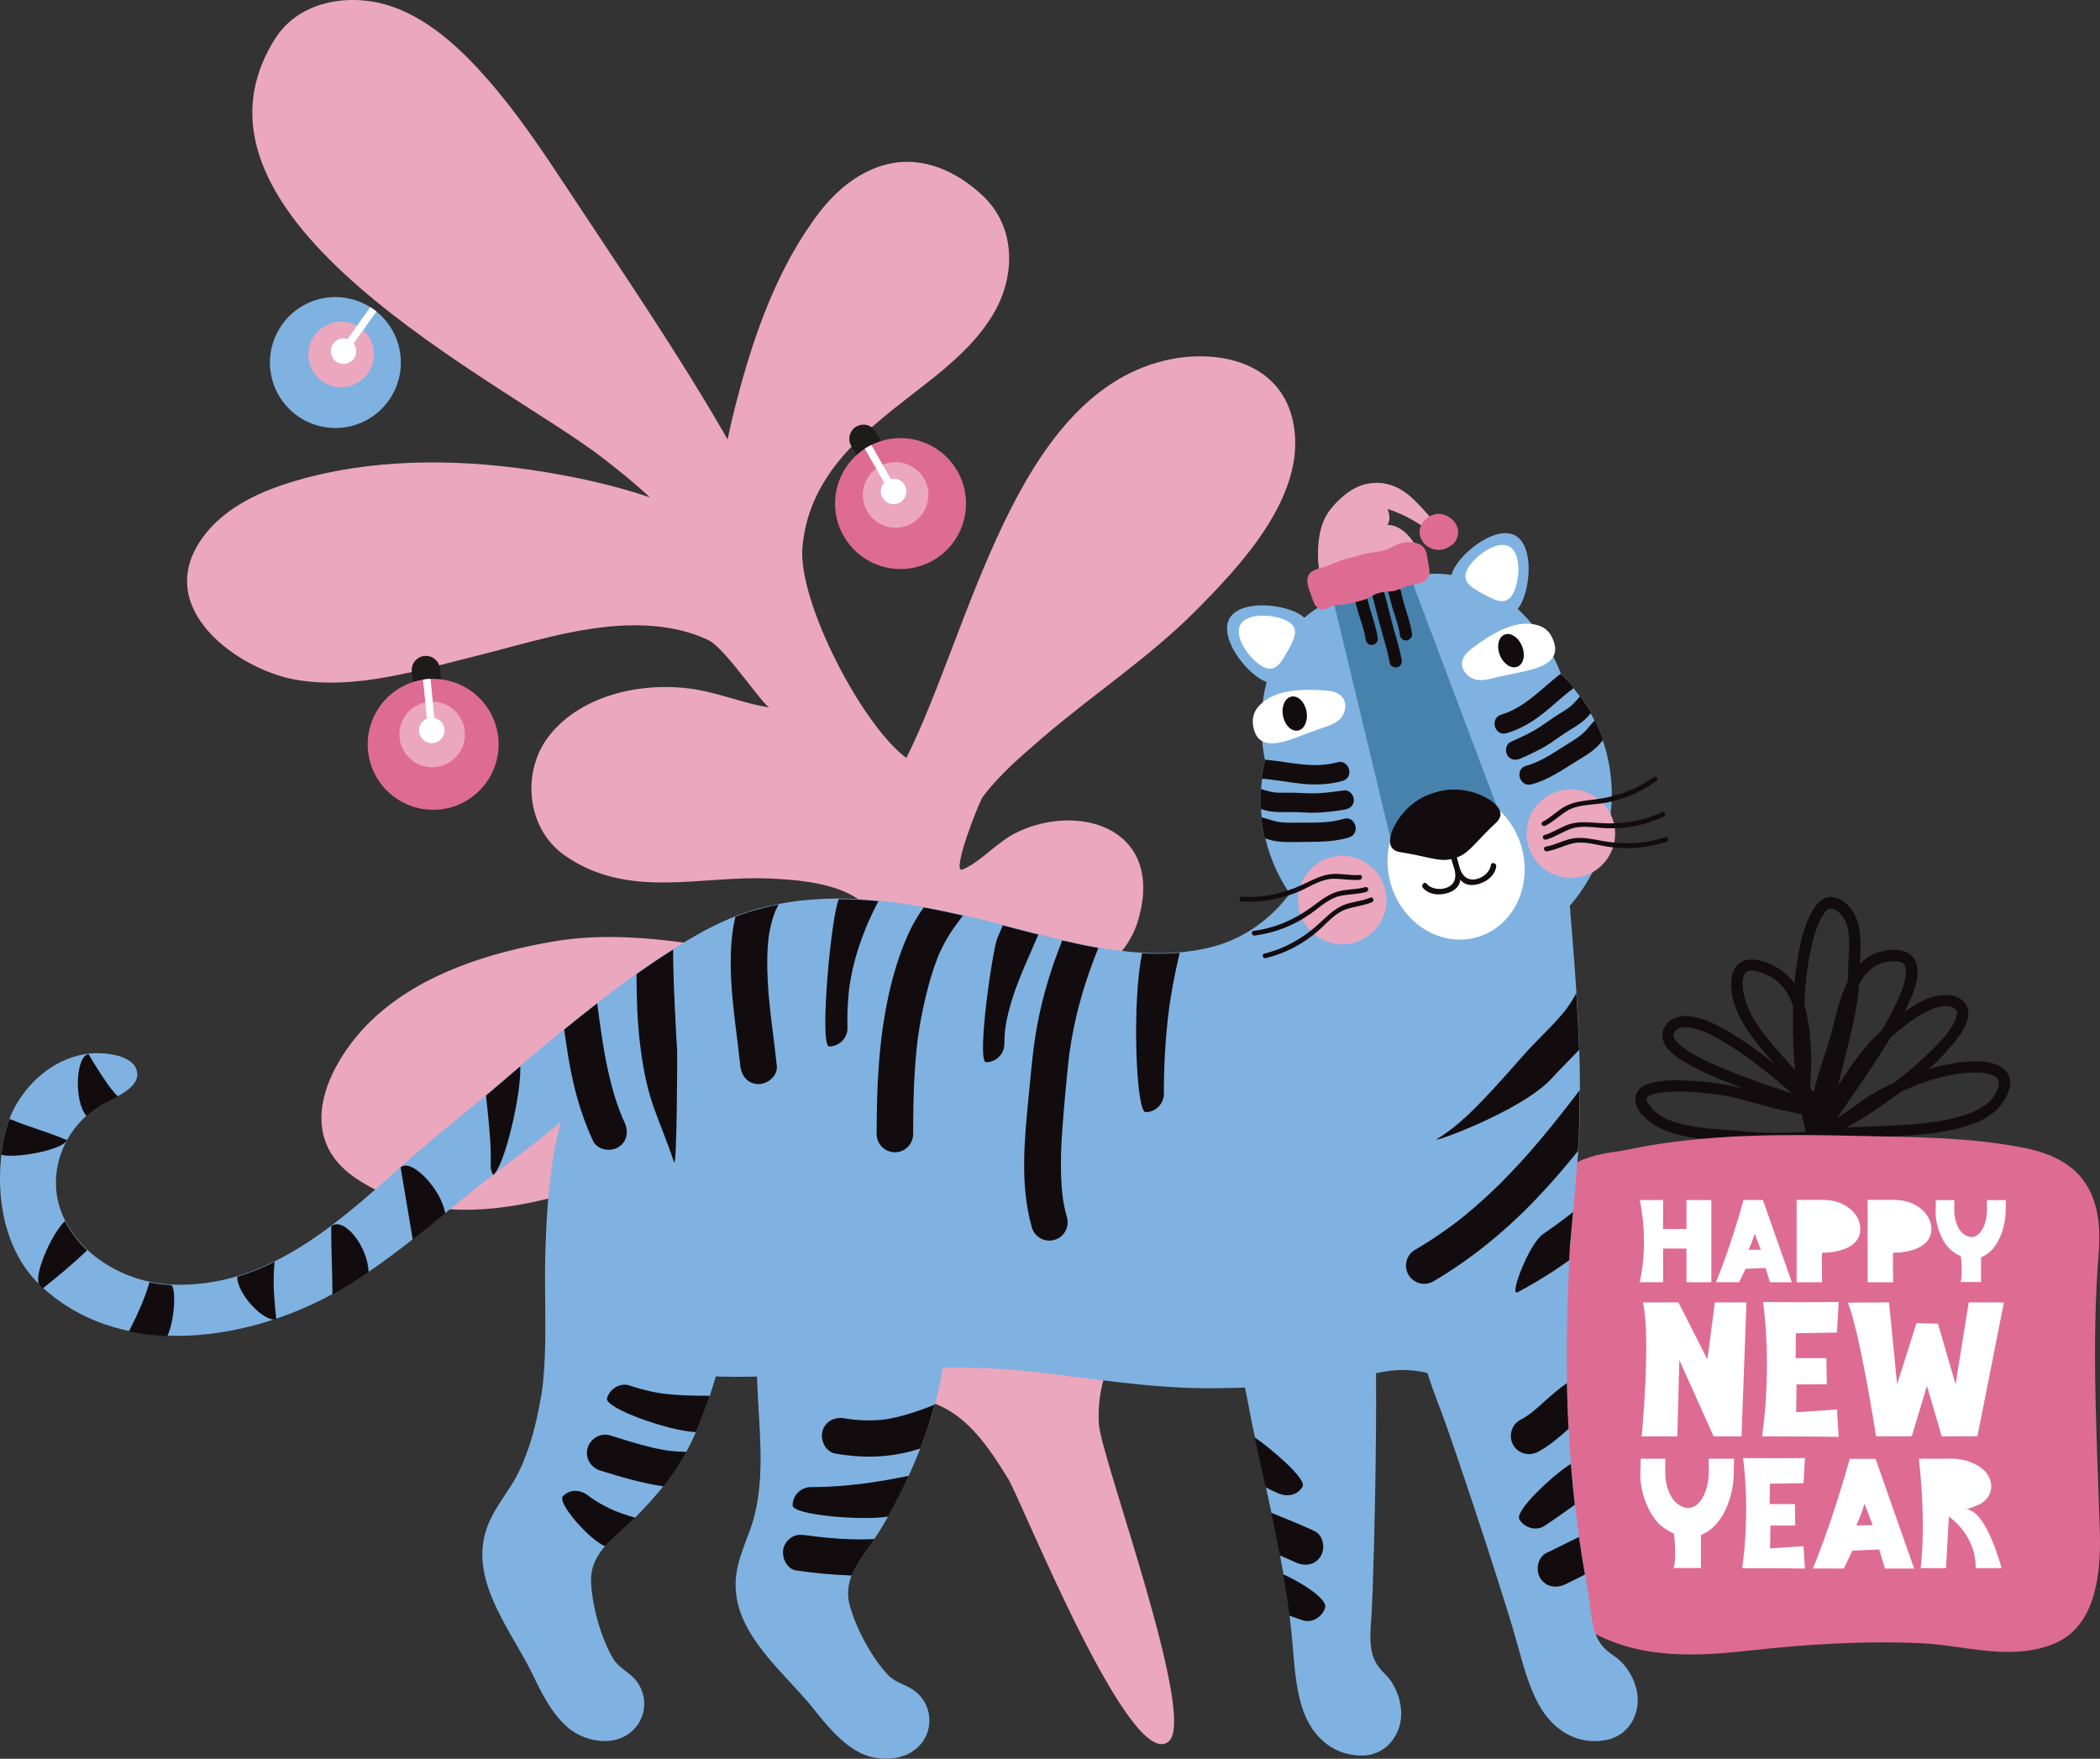 <svg width="320" height="268" viewBox="0 0 320 268" fill="none" xmlns="http://www.w3.org/2000/svg">
<rect x="0" y="0" width="320" height="268" fill="#333333" stroke="none"/>
<path d="M306.2 164.161C305.913 163.225 305.175 162.646 304.301 162.266C302.377 161.429 299.91 161.708 297.898 161.985C296.539 162.181 295.2 162.492 293.894 162.915C295.438 161.542 296.856 160.033 298.131 158.407C299.001 157.281 299.969 155.836 299.943 154.354C299.908 152.582 298.305 151.661 296.661 151.605C294.351 151.527 292.103 152.831 290.226 154.18C290.353 153.924 290.477 153.665 290.599 153.406C291.608 151.27 293.531 147.01 290.832 145.285C289.283 144.296 286.879 144.739 285.348 145.47C284.63 145.818 283.979 146.291 283.425 146.866C283.56 144.355 283.732 141.707 282.659 139.438C282.046 138.117 280.667 136.846 279.164 136.692C277.806 136.549 276.787 137.741 276.185 138.782C274.849 141.089 274.282 143.817 273.859 146.414C273.672 147.56 273.533 148.712 273.432 149.869C272.079 147.982 270.046 146.694 267.762 146.276C266.752 146.092 265.729 146.223 264.92 146.889C264.186 147.493 263.915 148.492 263.833 149.394C263.527 152.785 265.519 156.095 267.502 158.668C268.406 159.846 269.373 160.966 270.358 162.089C268.436 160.522 266.421 159.072 264.325 157.747C262.549 156.639 260.628 155.569 258.578 155.056C257.09 154.684 255.326 154.642 254.174 155.813C253.101 156.904 253.045 158.265 253.916 159.491C254.866 160.828 256.463 161.728 257.884 162.491C259.926 163.588 262.082 164.483 264.244 165.316C264.755 165.514 265.269 165.707 265.787 165.897C265.481 165.817 265.171 165.74 264.859 165.664C262.797 165.189 260.701 164.881 258.59 164.745C256.509 164.592 254.359 164.5 252.295 164.858C250.706 165.134 249.004 165.949 249.209 167.802C249.404 169.559 251.355 171.078 252.796 171.818C255.118 173.013 257.804 173.395 260.374 173.657C263.109 173.94 265.89 174.178 268.633 174.291C270.983 174.37 273.336 174.318 275.681 174.138C276.014 174.738 276.896 174.686 277.213 174.219C277.353 174.249 277.498 174.24 277.633 174.194C277.768 174.148 277.887 174.066 277.98 173.957L279.043 173.863C279.21 173.845 279.364 173.765 279.473 173.638C280.955 173.493 282.452 173.45 283.931 173.387C286.828 173.264 289.726 173.159 292.614 172.884C295.314 172.63 298.008 172.209 300.564 171.286C302.66 170.529 304.586 169.268 305.636 167.265C306.135 166.348 306.525 165.217 306.2 164.161ZM277.8 168.096C277.86 167.73 277.929 167.367 278.007 167.003C277.939 167.367 277.87 167.731 277.8 168.096ZM290.324 156.227C291.444 155.345 292.66 154.591 293.949 153.981C294.882 153.551 296.047 153.15 297.09 153.36C297.398 153.406 297.689 153.532 297.933 153.725C297.876 153.685 297.984 153.789 298.056 153.863C298.008 153.832 298.166 154.117 298.161 154.054C298.178 154.113 298.191 154.173 298.203 154.233C298.192 154.207 298.21 154.456 298.203 154.517C298.195 154.578 298.189 154.647 298.18 154.713C298.176 154.726 298.173 154.739 298.17 154.753C298.13 154.921 298.079 155.087 298.017 155.249C297.51 156.645 296.212 158.116 295.092 159.296C293.441 160.998 291.676 162.585 289.809 164.046C289.434 164.346 289.055 164.646 288.673 164.944C286.955 165.699 285.313 166.618 283.77 167.687C282.501 168.58 281.277 169.539 279.956 170.353C280.051 170.212 280.145 170.07 280.24 169.93C281.357 168.284 282.495 166.653 283.611 165.008C285.143 162.748 286.675 160.465 288.068 158.113C288.799 157.453 289.554 156.824 290.328 156.227H290.324ZM284.176 148.614C284.902 147.654 285.926 146.962 287.087 146.647C287.572 146.526 288.069 146.466 288.568 146.466C288.738 146.464 288.908 146.471 289.078 146.488C289.201 146.484 289.323 146.504 289.438 146.547C289.542 146.575 289.645 146.61 289.744 146.652C289.708 146.642 289.931 146.754 289.98 146.786C289.999 146.8 290.018 146.812 290.039 146.823C290.061 146.853 290.085 146.881 290.112 146.907C290.158 146.956 290.181 146.978 290.192 146.987C290.207 147.024 290.225 147.06 290.245 147.094C290.273 147.145 290.296 147.197 290.321 147.248V147.26C290.358 147.377 290.387 147.497 290.406 147.618C290.414 147.657 290.419 147.697 290.423 147.735C290.428 147.773 290.432 147.833 290.432 147.853C290.438 148.022 290.434 148.19 290.422 148.359C290.328 149.779 289.62 151.432 288.949 152.867C288.296 154.261 287.562 155.625 286.779 156.955C285.705 157.936 284.708 158.999 283.798 160.134C282.449 161.822 281.209 163.595 280.085 165.44C280.37 164.184 280.684 162.934 281.004 161.686C281.979 157.839 283.018 153.956 283.286 149.986C283.55 149.507 283.849 149.049 284.181 148.614H284.176ZM276.384 142.844C276.766 141.494 277.288 140.043 278.16 138.924C279.032 137.806 280.289 138.909 280.876 139.79C282.086 141.606 281.769 144.243 281.672 146.296C281.622 147.369 281.628 148.441 281.579 149.514C281.222 150.222 280.909 150.951 280.641 151.697C280.065 153.28 279.677 154.915 279.283 156.556C278.856 158.328 278.271 160.047 277.705 161.78C277.204 163.312 276.737 164.86 276.384 166.432C276.219 166.228 276.051 166.02 275.88 165.808C275.799 164.254 276.063 162.667 276.003 161.116C275.903 158.456 275.73 155.743 274.966 153.181L274.979 152.785C275.114 149.442 275.479 146.072 276.389 142.844H276.384ZM266.104 152.834C265.764 151.832 265.517 150.769 265.547 149.705C265.547 149.327 265.619 148.952 265.76 148.601C265.856 148.358 266.036 148.158 266.268 148.038C267.034 147.632 268.349 148.164 269.18 148.532C270.56 149.132 271.703 150.172 272.431 151.489C272.754 152.066 273.022 152.672 273.232 153.299C273.208 154.131 273.197 154.964 273.199 155.795C273.199 158.203 273.308 160.641 273.537 163.07C272.883 162.33 272.223 161.593 271.57 160.853C269.442 158.438 267.159 155.927 266.109 152.834H266.104ZM261.469 162.335C259.681 161.55 257.874 160.68 256.319 159.488C255.89 159.158 255.351 158.608 255.147 158.24C255.115 158.184 255.089 158.125 255.061 158.067C255.058 158.061 255.056 158.055 255.053 158.049C255.04 158.003 255.014 157.845 255.003 157.796C254.992 157.747 255.012 157.664 255.012 157.632C255.053 157.517 255.124 157.353 255.078 157.434C255.175 157.236 255.318 157.064 255.495 156.932C255.692 156.755 255.556 156.866 255.732 156.768C255.833 156.697 255.948 156.648 256.069 156.625C256.653 156.457 257.326 156.523 257.939 156.66C259.931 157.113 261.786 158.193 263.504 159.265C265.653 160.632 267.716 162.129 269.682 163.747C270.82 164.667 271.934 165.619 273.024 166.603C271.418 166.066 269.806 165.531 268.214 164.964C265.943 164.153 263.682 163.304 261.474 162.335H261.469ZM265.547 172.376C262.408 172.069 259.232 172.034 256.161 171.251C254.764 170.895 253.31 170.37 252.22 169.4C251.832 169.057 251.494 168.661 251.215 168.225C251.111 168.058 251.021 167.882 250.947 167.699C250.939 167.614 250.924 167.529 250.904 167.446C250.9 167.398 250.906 167.349 250.923 167.303C250.94 167.258 250.967 167.217 251.002 167.183C251.203 166.976 251.362 166.91 251.748 166.761C252.338 166.535 253.386 166.418 254.159 166.374C256.725 166.22 259.319 166.493 261.863 166.809C264.243 167.103 266.581 167.881 268.888 168.494C270.741 169.016 272.623 169.428 274.524 169.729C274.717 170.649 274.935 171.564 275.177 172.475C271.978 172.671 268.76 172.697 265.551 172.376H265.547ZM303.403 167.558C302.101 169.021 300.127 169.745 298.276 170.24C295.825 170.897 293.261 171.173 290.731 171.36C288.174 171.548 285.61 171.622 283.05 171.738C282.494 171.764 281.934 171.789 281.375 171.818L282.068 171.43C284.03 170.309 285.93 169.082 287.759 167.753C288.383 167.307 289.005 166.852 289.626 166.387C292.146 165.231 294.801 164.242 297.519 163.775C299.439 163.442 301.686 163.162 303.563 163.819C303.842 163.91 304.098 164.061 304.312 164.264C304.401 164.354 304.471 164.462 304.518 164.58C304.565 164.698 304.588 164.825 304.586 164.952C304.606 165.868 304.002 166.884 303.408 167.558H303.403Z" fill="url(#paint0_radial_511_472)"/>
<path d="M319.991 234.16C319.991 233.937 319.982 233.713 319.974 233.489C319.552 219.427 318.661 204.929 319.803 190.906C320.644 180.549 315.987 176.402 308.389 174.899C299.983 173.238 291.466 173.283 282.98 173.083C272.418 172.834 261.755 172.786 251.262 174.565C249.802 174.813 248.351 175.161 246.892 175.38C244.378 175.754 241.711 176.147 239.427 177.622C237.991 178.541 236.975 180.037 236.391 181.923C235.846 183.69 235.807 185.699 235.778 187.57C235.768 188.432 235.76 189.295 235.717 190.156C234.983 205.003 236.445 220.027 236.672 234.885C236.701 236.77 236.598 238.653 236.721 240.533C236.98 244.537 239.632 247.039 242.309 248.55C250.093 252.948 258.757 252.381 267.052 251.461C275.583 250.522 284.11 250.001 292.675 250.389C299.328 250.688 306.313 253.135 312.872 250.516C318.761 248.169 320.125 241.255 319.991 234.16Z" fill="#DE6C92"/>
<path d="M269.712 195.384H273.04L268.632 182.853H265.684C263.58 190.434 261.482 195.375 261.482 195.375L265.007 195.384L265.997 193.339L269.046 193.204L269.712 195.384ZM266.433 190.458C266.812 189.661 267.127 188.835 267.376 187.988L268.319 190.424L266.433 190.458Z" fill="white"/>
<path d="M277.88 182.837H273.766V195.384H277.647C277.647 195.384 277.583 190.883 277.647 190.883C280.742 190.883 283.483 189.761 283.483 187.297C283.483 184.833 280.975 182.837 277.88 182.837Z" fill="white"/>
<path d="M288.706 182.837H284.59V195.384H288.473C288.473 195.384 288.408 190.883 288.473 190.883C291.566 190.883 294.309 189.761 294.309 187.297C294.309 184.833 291.801 182.837 288.706 182.837Z" fill="white"/>
<path d="M256.983 182.859V187.274H253.422V182.859H249.861C249.861 182.859 251.32 188.86 249.861 195.377H253.422V190.248H256.983V195.384H260.777V182.867L256.983 182.859Z" fill="white"/>
<path d="M302.762 182.87C302.776 183.621 302.784 184.249 302.776 184.541C302.764 184.964 302.713 185.386 302.623 185.8C302.388 186.885 301.829 188.206 300.7 188.471C300.13 188.606 299.518 188.29 299.079 187.924C298.544 187.481 298.237 186.781 298.035 186.106C297.904 185.661 297.826 185.201 297.804 184.737C297.804 184.565 297.791 183.817 297.804 182.87H294.998C294.961 183.894 294.941 184.763 294.958 185.074C295.006 185.913 295.173 186.742 295.453 187.535C295.89 188.744 296.546 190.002 297.693 190.8C298.044 191.044 298.417 191.254 298.807 191.428C299.132 194.9 298.726 195.352 298.726 195.352H301.878V191.577C303.832 190.821 304.843 188.731 305.295 186.98C305.486 186.24 305.595 185.482 305.621 184.718C305.632 184.364 305.646 183.678 305.652 182.866L302.762 182.87Z" fill="white"/>
<path d="M250.349 198.458H255.765L260.178 207.152L261.311 198.458H266.127L265.373 218.874H261.128L255.899 207.249L255.592 218.873H250.157C250.157 218.873 251.598 203.812 250.349 198.458Z" fill="white"/>
<path d="M268.66 198.401C268.66 198.401 270.076 207.77 268.507 218.874C268.507 218.874 276.182 218.874 280.178 218.943L279.916 214.779L273.7 215.191L273.759 210.951L278.37 210.937L278.312 206.953H273.617L273.657 203.155L279.916 203.052L280.178 198.397C280.178 198.397 275.241 198.458 268.66 198.401Z" fill="white"/>
<path d="M300.001 198.458L297.99 210.937L295.307 201.694L292.033 201.616L289.081 210.937L287.856 198.458L281.573 198.495C283.432 203.011 285.876 218.859 285.876 218.859H291.316L293.632 211.175L295.88 218.859H301.32L305.359 198.458H300.001Z" fill="white"/>
<path d="M265.606 222.181C265.606 222.181 266.766 229.856 265.475 238.955C265.475 238.955 271.757 238.955 275.038 239.012L274.823 235.599L269.73 235.936L269.779 232.463L273.556 232.452L273.508 229.191H269.662L269.695 226.079L274.823 225.995L275.038 222.181C275.038 222.181 270.998 222.227 265.606 222.181Z" fill="white"/>
<path d="M299.618 229.993C299.791 229.993 301.548 229.274 301.673 229.21C303.92 228.051 303.945 225.318 302.097 223.839C300.525 222.583 298.56 222.154 296.532 222.273C296.143 222.296 292.917 222.258 292.395 222.273C292.395 222.273 293.558 231.551 292.669 238.941H296.532L296.975 231.096C296.975 231.096 301.121 233.799 301.052 238.941H304.996C304.996 238.941 302.696 230.092 299.618 229.993Z" fill="white"/>
<path d="M260.367 222.273C260.386 223.274 260.396 224.112 260.385 224.501C260.371 225.068 260.303 225.632 260.183 226.187C259.876 227.633 259.124 229.395 257.619 229.749C256.853 229.928 256.042 229.507 255.456 229.02C254.743 228.428 254.335 227.487 254.064 226.596C253.889 226.001 253.786 225.387 253.758 224.768C253.747 224.539 253.741 223.542 253.758 222.279H250.017C249.967 223.643 249.941 224.804 249.965 225.218C250.028 226.337 250.25 227.442 250.624 228.499C251.207 230.114 252.081 231.79 253.611 232.855C254.079 233.181 254.577 233.462 255.099 233.693C255.531 238.325 254.99 238.926 254.99 238.926H259.193V233.891C261.798 232.884 263.148 230.097 263.75 227.762C264.006 226.775 264.152 225.763 264.185 224.745C264.2 224.273 264.219 223.366 264.226 222.275L260.367 222.273Z" fill="white"/>
<path d="M287.233 239.01H291.677L285.799 222.297H281.861C279.055 232.411 276.256 238.999 276.256 238.999L280.963 239.01L282.282 236.283L286.351 236.102L287.233 239.01ZM282.857 232.441C283.362 231.377 283.783 230.275 284.115 229.145L285.373 232.395L282.857 232.441Z" fill="white"/>
<path d="M49.178 168.135C50.057 163.155 53.643 158.159 57.19 154.935C64.46 148.324 74.46 145.225 83.875 143.533C100.73 140.504 117.343 147.62 134.209 146.686C136.21 135.422 124.892 134.177 117.087 133.856C106.594 133.426 95.662 137.094 86.032 130.332C80.127 126.184 79.517 117.533 83.58 112.241C88.652 105.641 98.474 103.732 106.284 105.103C109.999 105.756 113.665 107.271 117.282 107.808C116.394 107.676 110.527 98.816 108.036 97.592C104.219 95.715 99.741 95.171 95.604 95.293C87.849 95.523 80.018 98.09 72.54 99.952C63.806 102.132 54.17 105.161 45.06 103.572C36.381 102.057 23.148 92.777 30.798 82.031C34.613 76.668 41.2 74.208 47.256 72.659C58.719 69.726 71.246 69.995 82.937 71.911C88.208 72.775 93.712 73.985 99.041 75.786C98.137 74.959 97.221 74.149 96.292 73.356C96.119 73.202 95.713 72.865 95.6 72.772C95.223 72.465 94.847 72.159 94.467 71.853C93.586 71.14 92.693 70.441 91.797 69.747C76.964 58.275 24.73 33.41 41.865 5.981C45.63 -0.046 53.609 -1.161 59.88 1.05C65.55 3.051 70.285 7.515 74.273 12.056C78.637 17.026 82.394 22.58 86.047 28.122C94.256 40.589 102.716 52.877 110.218 65.817C110.437 66.197 110.65 66.583 110.867 66.958C111.295 64.948 111.762 62.947 112.285 60.955C114.936 50.823 118.575 40.534 124.894 32.315C127.536 28.878 131.095 25.99 135.304 25C140.617 23.749 145.742 26.062 149.708 29.779C154.715 34.466 154.764 41.669 151.677 47.29C149.176 51.835 145.047 55.374 141.089 58.476C132.836 64.943 123.374 71.434 122.28 83.325C121.514 91.614 131.388 110.56 138.116 115.495C147.906 95.867 154.443 60.724 177.215 55.005C185.183 53.005 195.499 54.913 197.157 64.881C198.96 75.718 188.973 86.225 182.372 92.897C175.181 100.166 166.626 105.73 158.928 112.357C155.722 115.115 152.339 117.977 149.777 121.397C149.164 122.211 144.827 133.293 146.692 132.494C149.525 131.282 151.916 128.29 154.967 126.825C164.143 122.398 176.725 125.948 173.765 138.967C173.774 138.881 173.785 138.794 173.802 138.708C172.098 147.658 163.923 149.556 158.385 155.115C150.004 163.543 158.58 177.375 161.321 186.54C167.821 174.867 188.617 125.689 207.264 150.174C222.609 170.323 190.408 185.712 179.235 195.212C172.557 200.891 166.919 207.385 167.45 216.988C167.726 221.992 182.367 261.378 178.147 265.304C172.409 270.638 155.757 228.875 153.643 225.372C147.27 214.809 143.107 212.348 131.377 212.238C119.18 212.124 105.296 206.141 111.635 190.632C118.886 172.891 136.824 180.456 148.626 188.354C146.174 183.316 146.743 177.344 142.927 172.951C133.162 161.7 109.534 173.757 98.816 177.701C84.983 182.781 67.962 188.758 54.196 179.516C49.591 176.428 48.453 172.291 49.178 168.135Z" fill="#EBA7BE"/>
<path d="M84.053 178.051C84.6 173.972 85.559 169.958 86.915 166.073C92.266 150.917 105.381 139.267 121.545 137.287C133.572 135.815 145.582 139.042 157.019 142.022C165.658 144.273 175.29 146.516 184.234 144.406C189.065 143.268 193.062 140.49 195.985 136.878C199.24 132.86 200.404 127.821 203.713 123.854C205.041 122.265 206.52 120.886 208.443 119.87C210.479 118.797 212.733 118.385 215.042 118.152C219.132 117.738 223.507 118.529 227.353 119.766C229.207 120.363 231.151 121.045 232.754 122.102C237.981 125.548 238.73 132.189 239.173 137.56C240.181 149.993 241.096 160.56 240.627 173.091C240.491 176.738 237.797 207.759 236.69 211.274C232.429 224.79 225.352 206.282 210.711 209.047C201.798 210.736 192.745 211.569 183.675 211.536C174.444 211.491 165.376 209.85 156.236 208.899C144.598 207.693 132.904 208.934 121.277 209.512C113.156 209.916 104.587 210.241 96.76 207.869C92.704 206.643 78.373 226.002 79.945 222.272C84.254 212.048 82.786 201.398 83.1 190.802C83.235 186.423 83.469 182.214 84.053 178.051Z" fill="#7FB2E0"/>
<path d="M193.371 118.336C196.942 130.623 207.682 138.305 217.359 135.498L227.655 132.503C237.333 129.692 242.281 117.45 238.709 105.163C235.137 92.874 224.397 85.192 214.721 88.001L204.424 90.995C194.749 93.807 189.8 106.05 193.371 118.337V118.336Z" fill="#7FB2E0"/>
<path d="M193.126 128.938C197.132 142.728 211.903 150.543 226.116 146.406C240.33 142.269 248.606 127.752 244.6 113.969C240.595 100.186 225.824 92.364 211.609 96.493C197.394 100.623 189.116 115.155 193.126 128.938Z" fill="#7FB2E0"/>
<path d="M211.985 134.882C213.834 140.91 219.764 144.438 225.231 142.761C230.699 141.083 233.63 134.839 231.78 128.817C229.931 122.795 224.001 119.26 218.534 120.936C213.067 122.613 210.135 128.852 211.985 134.882Z" fill="white"/>
<path d="M214.961 88.032L228.454 123.871L212.212 129.134L203.148 91.386C206.944 89.819 210.908 88.694 214.961 88.032Z" fill="#4782AC"/>
<path d="M213.335 129.846C211.956 129.595 211.393 128.621 212.141 126.61C212.88 124.733 214.931 121.822 218.577 120.788C222.178 119.592 225.509 120.853 227.173 121.992C228.92 123.238 228.999 124.361 227.999 125.341C226.871 126.38 225.763 127.537 224.83 128.538C223.857 129.535 223.059 130.377 221.638 130.773C220.241 131.241 219.109 130.993 217.743 130.711C216.418 130.412 214.859 130.075 213.335 129.846Z" fill="url(#paint1_radial_511_472)"/>
<path d="M190.903 109.796C190.923 109.054 191.193 108.341 191.669 107.771C193.41 105.636 196.454 105.178 199.039 105.117C199.971 105.099 200.904 105.131 201.833 105.212C202.777 105.29 203.861 105.419 204.513 106.191C205.227 107.038 205.092 108.336 204.502 109.182C203.877 110.081 202.864 110.463 201.866 110.792C200.567 111.221 199.294 111.722 198.011 112.201C195.866 112.999 192.052 114.534 191.116 111.281C190.967 110.801 190.895 110.299 190.903 109.796Z" fill="white"/>
<path d="M199.089 108.394C199.355 109.822 198.768 111.133 197.779 111.318C196.789 111.503 195.767 110.495 195.499 109.066C195.23 107.636 195.817 106.329 196.809 106.143C197.8 105.958 198.821 106.959 199.089 108.394Z" fill="url(#paint2_radial_511_472)"/>
<path d="M236.216 96.626C235.801 96.011 235.192 95.553 234.486 95.326C231.873 94.455 229.057 95.701 226.841 97.036C226.045 97.521 225.275 98.048 224.534 98.614C223.778 99.186 222.932 99.875 222.796 100.877C222.643 101.974 223.456 102.995 224.408 103.396C225.418 103.821 226.478 103.598 227.497 103.341C228.824 103.007 230.168 102.747 231.505 102.463C233.746 101.988 237.788 101.237 236.836 97.986C236.701 97.503 236.492 97.044 236.216 96.626Z" fill="white"/>
<path d="M228.551 99.824C229.09 101.173 230.287 101.97 231.223 101.59C232.159 101.21 232.481 99.817 231.94 98.467C231.399 97.117 230.204 96.322 229.268 96.701C228.332 97.082 228.01 98.474 228.551 99.824Z" fill="url(#paint3_radial_511_472)"/>
<path d="M229.584 111.723C227.765 112.271 226.944 109.442 228.763 108.894C232.39 107.798 234.892 104.91 237.817 102.665C238.531 103.344 239.205 104.064 239.835 104.821C238.24 105.99 236.812 107.366 235.272 108.606C233.561 109.983 231.7 111.085 229.584 111.723Z" fill="#7FB2E0"/>
<path d="M229.584 111.723C227.765 112.271 226.944 109.442 228.763 108.894C232.39 107.798 234.892 104.91 237.817 102.665C238.531 103.344 239.205 104.064 239.835 104.821C238.24 105.99 236.812 107.366 235.272 108.606C233.561 109.983 231.7 111.085 229.584 111.723Z" fill="url(#paint4_radial_511_472)"/>
<path d="M238.654 111.591C237.581 112.276 236.59 113.076 235.483 113.721C234.265 114.406 233.011 115.024 231.725 115.572C230.991 115.896 230.16 115.841 229.697 115.089C229.32 114.476 229.445 113.388 230.18 113.062C231.372 112.533 232.552 111.989 233.694 111.349C234.835 110.708 235.825 109.939 236.893 109.222C237.832 108.591 238.876 108.086 239.694 107.291C240.092 106.905 240.442 106.477 240.8 106.065C241.404 106.887 241.956 107.746 242.454 108.636C242.253 108.871 242.048 109.096 241.832 109.324C240.923 110.258 239.746 110.898 238.654 111.591Z" fill="#7FB2E0"/>
<path d="M238.654 111.591C237.581 112.276 236.59 113.076 235.483 113.721C234.265 114.406 233.011 115.024 231.725 115.572C230.991 115.896 230.16 115.841 229.697 115.089C229.32 114.476 229.445 113.388 230.18 113.062C231.372 112.533 232.552 111.989 233.694 111.349C234.835 110.708 235.825 109.939 236.893 109.222C237.832 108.591 238.876 108.086 239.694 107.291C240.092 106.905 240.442 106.477 240.8 106.065C241.404 106.887 241.956 107.746 242.454 108.636C242.253 108.871 242.048 109.096 241.832 109.324C240.923 110.258 239.746 110.898 238.654 111.591Z" fill="url(#paint5_radial_511_472)"/>
<path d="M240.37 115.903C238.118 117.282 235.969 118.814 233.384 119.517C231.546 120.015 230.727 117.187 232.563 116.687C234.964 116.033 236.953 114.542 239.048 113.258C239.999 112.676 240.96 112.077 241.714 111.244C242.174 110.737 242.575 110.21 243.038 109.734C243.518 110.699 243.935 111.694 244.288 112.712C244.041 113.019 243.798 113.338 243.533 113.613C242.644 114.54 241.458 115.238 240.37 115.903Z" fill="#7FB2E0"/>
<path d="M240.37 115.903C238.118 117.282 235.969 118.814 233.384 119.517C231.546 120.015 230.727 117.187 232.563 116.687C234.964 116.033 236.953 114.542 239.048 113.258C239.999 112.676 240.96 112.077 241.714 111.244C242.174 110.737 242.575 110.21 243.038 109.734C243.518 110.699 243.935 111.694 244.288 112.712C244.041 113.019 243.798 113.338 243.533 113.613C242.644 114.54 241.458 115.238 240.37 115.903Z" fill="url(#paint6_radial_511_472)"/>
<path d="M204.593 118.987C206.423 118.474 205.6 115.645 203.77 116.157C200.12 117.179 196.457 116.087 192.787 115.754C192.548 116.71 192.365 117.678 192.238 118.655C194.213 118.786 196.155 119.183 198.121 119.404C200.303 119.649 202.468 119.58 204.593 118.987Z" fill="#7FB2E0"/>
<path d="M204.593 118.987C206.423 118.474 205.6 115.645 203.77 116.157C200.12 117.179 196.457 116.087 192.787 115.754C192.548 116.71 192.365 117.678 192.238 118.655C194.213 118.786 196.155 119.183 198.121 119.404C200.303 119.649 202.468 119.58 204.593 118.987Z" fill="url(#paint7_radial_511_472)"/>
<path d="M196.867 123.737C198.144 123.737 199.405 123.891 200.686 123.835C202.081 123.759 203.472 123.605 204.85 123.376C205.644 123.258 206.315 122.763 206.303 121.882C206.292 121.162 205.606 120.31 204.809 120.429C203.519 120.622 202.227 120.788 200.925 120.867C199.622 120.947 198.37 120.818 197.083 120.785C195.951 120.757 194.8 120.89 193.683 120.657C193.141 120.544 192.61 120.371 192.089 120.21C192.021 121.228 192.015 122.248 192.071 123.267C192.367 123.356 192.664 123.443 192.966 123.515C194.238 123.828 195.572 123.737 196.867 123.737Z" fill="#7FB2E0"/>
<path d="M196.867 123.737C198.144 123.737 199.405 123.891 200.686 123.835C202.081 123.759 203.472 123.605 204.85 123.376C205.644 123.258 206.315 122.763 206.303 121.882C206.292 121.162 205.606 120.31 204.809 120.429C203.519 120.622 202.227 120.788 200.925 120.867C199.622 120.947 198.37 120.818 197.083 120.785C195.951 120.757 194.8 120.89 193.683 120.657C193.141 120.544 192.61 120.371 192.089 120.21C192.021 121.228 192.015 122.248 192.071 123.267C192.367 123.356 192.664 123.443 192.966 123.515C194.238 123.828 195.572 123.737 196.867 123.737Z" fill="url(#paint8_radial_511_472)"/>
<path d="M197.73 128.297C200.37 128.253 203.006 128.395 205.563 127.603C207.377 127.042 206.559 124.212 204.742 124.775C202.364 125.51 199.883 125.314 197.428 125.355C196.313 125.374 195.18 125.384 194.099 125.084C193.441 124.902 192.816 124.673 192.171 124.52C192.283 125.592 192.463 126.656 192.712 127.704C193.089 127.835 193.461 127.969 193.832 128.06C195.081 128.366 196.454 128.314 197.73 128.297Z" fill="#7FB2E0"/>
<path d="M197.73 128.297C200.37 128.253 203.006 128.395 205.563 127.603C207.377 127.042 206.559 124.212 204.742 124.775C202.364 125.51 199.883 125.314 197.428 125.355C196.313 125.374 195.18 125.384 194.099 125.084C193.441 124.902 192.816 124.673 192.171 124.52C192.283 125.592 192.463 126.656 192.712 127.704C193.089 127.835 193.461 127.969 193.832 128.06C195.081 128.366 196.454 128.314 197.73 128.297Z" fill="url(#paint9_radial_511_472)"/>
<path d="M221.601 86.578C220.078 89.376 222.314 90.672 225.112 92.197C227.909 93.721 230.213 94.895 231.736 92.096C233.259 89.296 233.683 83.119 230.885 81.595C228.087 80.07 223.133 83.778 221.601 86.578Z" fill="#7FB2E0"/>
<path d="M223.634 86.679C222.594 88.59 224.12 89.475 226.032 90.517C227.945 91.559 229.517 92.356 230.557 90.448C231.597 88.541 231.887 84.319 229.976 83.274C228.066 82.229 224.676 84.767 223.634 86.679Z" fill="white"/>
<path d="M197.851 93.484C200.636 95.028 199.444 97.314 197.9 100.108C196.355 102.901 195.039 105.121 192.253 103.574C189.467 102.026 185.798 97.04 187.35 94.253C188.902 91.466 195.062 91.938 197.851 93.484Z" fill="#7FB2E0"/>
<path d="M196.191 94.654C198.096 95.71 197.281 97.278 196.225 99.181C195.169 101.084 194.271 102.604 192.368 101.548C190.465 100.492 187.958 97.085 189.014 95.181C190.07 93.278 194.288 93.599 196.191 94.654Z" fill="white"/>
<path d="M210.222 95.025C209.749 93.203 209.303 91.378 208.791 89.566C208.78 89.524 208.767 89.481 208.756 89.44C209.369 89.258 209.992 89.089 210.562 88.939C210.573 88.976 210.584 89.014 210.593 89.051C211.088 90.801 211.54 92.56 211.972 94.323C212.484 96.391 213.198 98.404 213.579 100.503C213.671 101.006 213.471 101.511 212.941 101.666C212.489 101.796 211.868 101.531 211.779 101.027C211.416 98.989 210.74 97.026 210.222 95.025Z" fill="url(#paint10_radial_511_472)"/>
<path d="M212.217 92.718C211.836 91.449 211.565 90.15 211.231 88.868C211.221 88.836 211.214 88.804 211.206 88.772C211.992 88.573 212.642 88.42 213.028 88.331C213.028 88.338 213.028 88.345 213.028 88.352C213.365 89.632 213.641 90.926 214.012 92.195C214.447 93.671 214.972 95.106 215.17 96.639C215.236 97.147 214.71 97.584 214.251 97.59C213.696 97.59 213.364 97.172 213.299 96.671C213.126 95.313 212.607 94.016 212.217 92.718Z" fill="url(#paint11_radial_511_472)"/>
<path d="M208.078 97.351C207.905 96.001 207.386 94.702 206.995 93.406C206.688 92.385 206.452 91.343 206.198 90.307C206.198 90.298 206.198 90.287 206.19 90.277C206.75 90.068 207.357 89.866 207.974 89.675C207.985 89.713 207.994 89.753 208.003 89.791C208.259 90.824 208.497 91.861 208.797 92.882C209.23 94.359 209.758 95.793 209.954 97.325C210.02 97.832 209.494 98.269 209.034 98.275C208.475 98.281 208.144 97.857 208.078 97.351Z" fill="url(#paint12_radial_511_472)"/>
<path d="M198.059 139.028C198.43 140.309 199.173 141.451 200.194 142.31C201.215 143.169 202.467 143.705 203.793 143.852C205.119 143.999 206.458 143.749 207.642 143.134C208.826 142.519 209.801 141.567 210.443 140.398C211.085 139.228 211.366 137.895 211.251 136.566C211.135 135.237 210.628 133.973 209.793 132.932C208.958 131.892 207.834 131.122 206.562 130.721C205.289 130.32 203.927 130.305 202.646 130.679C200.932 131.179 199.485 132.339 198.625 133.904C197.765 135.47 197.561 137.312 198.059 139.028Z" fill="#EBA7BE"/>
<path d="M191.046 141.837C194.263 141.432 197.215 140.142 199.823 138.248C201.074 137.338 202.291 136.316 203.796 135.864C205.175 135.447 206.669 135.588 208.062 135.176C208.521 135.042 208.658 135.766 208.206 135.899C206.886 136.288 205.5 136.231 204.164 136.529C202.45 136.91 201.048 138.291 199.649 139.27C197.137 141.035 194.234 142.163 191.19 142.558C190.721 142.618 190.572 141.896 191.046 141.837Z" fill="url(#paint13_radial_511_472)"/>
<path d="M192.666 145.303C195.813 144.537 198.605 142.929 200.984 140.755C202.127 139.71 203.223 138.559 204.662 137.942C205.993 137.372 207.486 137.345 208.825 136.78C209.26 136.596 209.482 137.298 209.049 137.482C207.78 138.018 206.396 138.116 205.102 138.554C203.442 139.124 202.204 140.654 200.923 141.785C198.624 143.819 195.866 145.264 192.885 145.998C192.431 146.116 192.201 145.415 192.666 145.303Z" fill="url(#paint14_radial_511_472)"/>
<path d="M189.224 136.642C192.456 136.852 195.601 136.146 198.52 134.779C199.924 134.123 201.312 133.351 202.875 133.19C204.314 133.037 205.748 133.463 207.193 133.322C207.665 133.276 207.668 134.014 207.193 134.059C205.823 134.192 204.473 133.873 203.105 133.905C201.35 133.955 199.712 135.046 198.153 135.744C195.352 137.002 192.288 137.561 189.224 137.373C188.758 137.355 188.749 136.612 189.224 136.642Z" fill="url(#paint15_radial_511_472)"/>
<path d="M245.845 125.138C246.219 126.418 246.204 127.781 245.803 129.053C245.402 130.325 244.632 131.45 243.592 132.285C242.551 133.119 241.286 133.627 239.958 133.742C238.629 133.858 237.295 133.577 236.126 132.935C234.957 132.292 234.005 131.317 233.39 130.134C232.775 128.95 232.525 127.61 232.672 126.285C232.818 124.959 233.355 123.706 234.214 122.685C235.072 121.665 236.215 120.922 237.496 120.55C239.211 120.053 241.054 120.257 242.62 121.117C244.185 121.977 245.345 123.423 245.845 125.138Z" fill="#EBA7BE"/>
<path d="M253.27 123.751C250.34 125.13 247.155 125.627 243.937 125.426C242.392 125.328 240.817 125.119 239.305 125.542C237.91 125.935 236.73 126.849 235.335 127.249C234.875 127.379 235.146 128.066 235.6 127.936C236.924 127.557 238.064 126.767 239.351 126.301C241.001 125.703 242.926 126.118 244.631 126.195C247.698 126.338 250.754 125.735 253.537 124.437C253.963 124.237 253.701 123.547 253.27 123.751Z" fill="url(#paint16_radial_511_472)"/>
<path d="M253.762 127.548C250.698 128.592 247.48 128.728 244.299 128.161C242.776 127.893 241.234 127.507 239.683 127.76C238.254 127.992 236.979 128.771 235.546 129.011C235.077 129.09 235.267 129.802 235.733 129.724C237.089 129.496 238.311 128.837 239.642 128.518C241.349 128.11 243.214 128.737 244.902 129.005C247.932 129.489 251.034 129.231 253.943 128.254C254.392 128.106 254.213 127.395 253.762 127.548Z" fill="url(#paint17_radial_511_472)"/>
<path d="M252.025 118.388C249.408 120.299 246.374 121.388 243.176 121.8C241.644 121.997 240.055 122.09 238.65 122.792C237.357 123.44 236.371 124.562 235.075 125.219C234.652 125.433 235.046 126.056 235.467 125.843C236.693 125.22 237.663 124.229 238.838 123.527C240.345 122.629 242.314 122.672 244.004 122.424C247.042 121.984 249.928 120.813 252.414 119.013C252.796 118.736 252.41 118.108 252.025 118.388Z" fill="url(#paint18_radial_511_472)"/>
<path d="M221.042 130.467C220.88 129.948 221.689 129.713 221.851 130.233C222.271 131.575 222.464 133.844 224.237 134.008C225.487 134.126 227.013 133.08 227.179 131.82C227.251 131.282 228.067 131.492 227.997 132.025C227.779 133.677 226.005 134.736 224.473 134.854C222.047 135.036 221.58 132.189 221.042 130.467Z" fill="url(#paint19_radial_511_472)"/>
<path d="M221.854 130.231C221.713 129.706 220.904 129.942 221.045 130.467C221.409 131.825 222.456 133.849 221.055 134.934C220.063 135.7 218.213 135.637 217.396 134.664C217.049 134.247 216.477 134.863 216.817 135.277C217.89 136.553 219.954 136.503 221.314 135.77C223.453 134.629 222.321 131.973 221.854 130.231Z" fill="url(#paint20_radial_511_472)"/>
<path d="M112.461 238.504C112.904 236.635 113.67 234.847 114.324 233.038C116.57 226.839 115.856 219.708 115.509 213.247C115.355 210.247 115.337 207.195 114.597 204.265C113.857 201.335 112.128 198.689 113.209 195.579C113.843 193.766 115.112 192.113 117.084 191.768C118.821 191.461 120.591 191.768 122.316 192.008C124.4 192.298 126.493 192.468 128.591 192.621C130.72 192.762 132.902 192.92 135.027 192.775C136.649 192.66 138.255 192.439 139.883 192.534C141.442 192.626 142.825 193.093 143.713 194.443C144.683 195.928 144.262 198.147 144.299 199.806C144.513 209.535 141.446 219.046 137.14 227.657C136.141 229.692 135.037 231.674 133.832 233.595C131.65 237.01 128.262 240.219 129.494 244.664C130.465 248.174 132.822 252.577 135.333 255.249C136.309 256.289 137.923 256.685 139.104 257.462C139.821 257.935 140.419 258.566 140.854 259.307C141.288 260.048 141.547 260.878 141.611 261.734C141.675 262.591 141.542 263.45 141.222 264.247C140.902 265.044 140.404 265.757 139.766 266.332C137.336 268.532 133.263 268.382 130.629 266.858C127.925 265.292 125.927 262.852 124.014 260.44C119.505 254.759 111.641 248.89 112.11 240.815C112.158 240.036 112.275 239.262 112.461 238.504Z" fill="#7FB2E0"/>
<path d="M74.818 231.338C75.664 229.614 76.81 228.037 77.846 226.42C81.407 220.872 82.29 213.75 83.379 207.38C83.889 204.421 84.551 201.441 84.479 198.419C84.407 195.398 83.305 192.443 85.048 189.642C86.068 188.014 87.669 186.684 89.669 186.783C91.431 186.872 93.091 187.559 94.726 188.175C96.693 188.919 98.696 189.554 100.709 190.157C102.755 190.77 104.846 191.405 106.956 191.731C108.565 191.978 110.174 192.119 111.745 192.572C113.246 193.006 114.491 193.767 115.053 195.28C115.666 196.942 112.428 195.39 112.094 197.025C110.15 206.559 107.393 218.784 101.29 226.223C99.864 227.985 98.349 229.673 96.75 231.279C93.864 234.126 89.855 236.506 90.069 241.115C90.241 244.753 91.564 249.569 93.422 252.728C94.143 253.954 95.63 254.702 96.61 255.721C97.204 256.341 97.648 257.089 97.908 257.908C98.168 258.726 98.237 259.593 98.109 260.443C97.982 261.292 97.662 262.101 97.174 262.807C96.686 263.513 96.042 264.099 95.293 264.518C92.436 266.125 88.497 265.079 86.266 263.008C83.967 260.883 82.567 258.062 81.234 255.286C78.094 248.747 71.724 241.285 73.968 233.513C74.187 232.765 74.472 232.037 74.818 231.338Z" fill="#7FB2E0"/>
<path d="M217.64 194.212C220.075 192.647 222.822 192.641 225.455 192.721C227.696 192.791 240.778 172.533 240.531 174.793C235.994 217.253 241.45 237.703 242.224 244.183C242.432 245.936 242.603 247.669 243.234 249.239C243.865 250.81 244.93 251.636 246.058 252.402C248.042 253.747 250.069 257.054 249.453 260.263C248.903 263.125 246.924 264.66 244.942 265.094C240.919 265.97 236.882 264.19 234.38 259.555C232.868 256.749 232.021 253.399 231.109 250.165C228.458 240.75 220.666 217.763 219.672 215.213C218.04 211.035 215.982 205.384 215.59 200.56C215.273 196.679 215.253 195.747 217.64 194.212Z" fill="#7FB2E0"/>
<path d="M194.173 192.77C196.856 191.688 199.557 192.197 202.124 192.77C204.314 193.259 206.523 193.593 208.63 194.431C210.504 195.183 209.424 239.94 208.969 246.454C208.846 248.214 208.69 249.947 209.016 251.608C209.343 253.269 210.233 254.28 211.198 255.243C212.894 256.928 214.263 260.564 213.063 263.6C211.99 266.309 209.753 267.449 207.726 267.501C203.61 267.61 199.979 265.106 198.388 260.085C197.428 257.045 197.222 253.597 196.933 250.249C196.09 240.504 193.955 231.402 191.916 222.208C191.329 219.563 190.762 216.908 190.263 214.219C189.443 209.807 188.094 204.893 188.611 200.082C189.018 196.211 191.531 193.832 194.173 192.77Z" fill="#7FB2E0"/>
<path d="M0.608 173.463C0.965 171.686 1.528 169.986 2.372 168.486C4.707 164.349 8.808 161.048 13.636 160.535C15.675 160.318 20.64 160.625 20.911 163.538C21.136 165.956 17.094 167.358 15.496 168.302C9.781 171.673 6.955 178.676 9.413 184.851C11.987 191.325 19.22 195.434 26.053 195.739C40.212 196.368 50.797 187.005 60.654 178.164C65.763 173.581 71.166 169.392 76.366 164.925C85.431 157.14 103.906 141.175 115.892 138.401C121.149 137.185 122.491 153.796 117.229 155.014C107.095 157.362 93.102 164.332 85.439 170.95C81.397 174.436 76.991 177.501 72.816 180.823C68.64 184.145 64.526 187.663 60.228 190.888C56.857 193.415 53.357 195.801 49.612 197.741C36.384 204.594 17.894 207.011 6.134 195.853C0.251 190.278 -0.918 181.078 0.608 173.463Z" fill="#7FB2E0"/>
<path d="M179.759 145.189C179.364 146.847 179.008 148.516 178.703 150.192C178.541 151.079 178.397 151.968 178.263 152.86C178.23 153.08 178.199 153.303 178.167 153.525C178.167 153.565 178.147 153.678 178.133 153.779C178.069 154.262 178.012 154.745 177.957 155.229C177.541 159.032 177.34 162.856 177.353 166.683C177.347 167.419 177.052 168.123 176.531 168.643C176.011 169.164 175.307 169.459 174.571 169.465C173.055 169.465 172.496 152.293 174.039 145.255C175.945 145.37 177.856 145.348 179.759 145.189Z" fill="url(#paint21_radial_511_472)"/>
<path d="M156.813 166.359C157.164 162.716 157.475 159.084 158.192 155.48C158.896 151.999 159.874 148.579 161.117 145.252C161.358 144.599 161.608 143.953 161.862 143.308C163.673 143.732 165.513 144.124 167.366 144.448C167.035 145.271 166.716 146.099 166.41 146.933C165.797 148.599 165.246 150.285 164.758 151.99C164.27 153.694 163.856 155.42 163.517 157.166C163.348 158.019 163.203 158.877 163.071 159.737C163.037 159.954 163.005 160.174 162.974 160.391C162.974 160.413 162.974 160.434 162.965 160.451C162.956 160.468 162.965 160.501 162.955 160.532C162.887 161.053 162.83 161.574 162.775 162.097C162.427 165.403 162.124 168.727 161.883 172.043C161.634 175.476 161.53 178.938 161.929 182.369C161.929 182.379 161.929 182.387 161.929 182.396C161.951 182.53 161.969 182.664 161.991 182.799C162.041 183.12 162.1 183.437 162.161 183.754C162.282 184.367 162.435 184.98 162.607 185.593C162.78 186.296 162.672 187.04 162.305 187.665C161.939 188.29 161.343 188.747 160.644 188.94C159.946 189.133 159.2 189.045 158.565 188.696C157.93 188.347 157.456 187.764 157.244 187.071C155.328 180.384 156.157 173.181 156.813 166.359Z" fill="url(#paint22_radial_511_472)"/>
<path d="M158.217 142.411C157.868 143.248 157.509 144.08 157.144 144.91C156.806 145.687 156.465 146.464 156.131 147.243C156.087 147.344 156.044 147.446 156 147.549L155.833 147.946C155.643 148.402 155.457 148.862 155.276 149.325C154.624 150.96 154.079 152.637 153.646 154.343C153.468 155.063 153.327 155.793 153.212 156.525C153.203 156.616 153.17 156.861 153.162 156.934C153.139 157.146 153.124 157.359 153.105 157.572C153.067 158.073 153.053 158.575 153.05 159.078C153.043 159.814 152.747 160.517 152.227 161.038C151.707 161.558 151.003 161.853 150.267 161.861C148.758 161.861 151.227 144.656 152 142.88L152.506 141.717C152.59 141.523 152.675 141.329 152.757 141.135C152.767 141.113 152.786 141.067 152.808 141.014C154.211 141.373 155.607 141.735 156.994 142.1L158.217 142.411Z" fill="url(#paint23_radial_511_472)"/>
<path d="M145.682 140.923C144.841 142.061 144.106 143.273 143.487 144.546C143.321 144.88 143.166 145.221 143.016 145.562C143.016 145.567 143.016 145.572 143.016 145.577C142.94 145.764 142.863 145.952 142.792 146.141C142.486 146.907 142.232 147.685 141.988 148.468C141.501 150.021 141.116 151.603 140.762 153.191C140.408 154.778 140.117 156.392 139.887 158.011C139.858 158.234 139.831 158.459 139.804 158.681C139.757 159.076 139.714 159.472 139.673 159.867C139.582 160.739 139.51 161.611 139.446 162.484C139.198 165.915 139.152 169.358 139.15 172.796C139.15 173.534 138.857 174.242 138.335 174.764C137.813 175.286 137.106 175.579 136.368 175.579C135.63 175.579 134.922 175.286 134.4 174.764C133.878 174.242 133.585 173.534 133.585 172.796C133.585 165.72 133.876 158.638 135.398 151.705C136.121 148.41 137.083 145.198 138.496 142.134C139.118 140.775 139.876 139.482 140.761 138.277C142.76 138.639 144.745 139.059 146.727 139.514C146.381 139.992 146.03 140.456 145.682 140.923Z" fill="url(#paint24_radial_511_472)"/>
<path d="M132.898 139.227C132.694 139.659 132.495 140.093 132.302 140.53C132.219 140.713 132.14 140.897 132.06 141.081L132.035 141.139L131.962 141.339C131.302 142.937 130.742 144.574 130.286 146.242C130.07 147.037 129.886 147.84 129.725 148.648C129.637 149.089 129.561 149.532 129.489 149.976C129.477 150.059 129.466 150.143 129.452 150.226C129.438 150.309 129.391 150.686 129.378 150.791C129.163 152.745 129.081 154.712 129.132 156.677C129.162 158.194 127.843 159.459 126.349 159.459C124.817 159.459 126.631 139.575 127.825 137.01C129.835 137.01 131.844 137.122 133.847 137.316C133.52 137.943 133.203 138.58 132.898 139.227Z" fill="url(#paint25_radial_511_472)"/>
<path d="M118.544 138.038C118.446 138.217 118.352 138.397 118.262 138.579C118.217 138.672 118.173 138.764 118.132 138.858C117.968 139.268 117.825 139.691 117.703 140.114C117.562 140.589 117.448 141.07 117.346 141.556C117.287 141.83 117.238 142.108 117.192 142.387C117.174 142.499 117.156 142.612 117.14 142.725C116.866 144.936 116.878 147.18 116.987 149.401C117.202 153.762 117.923 158.07 118.374 162.408C118.527 163.918 116.995 165.19 115.591 165.19C113.956 165.19 112.965 163.915 112.808 162.408C112.349 158.007 111.632 153.638 111.413 149.215C111.259 146.084 111.322 142.793 112.061 139.698C113.3 139.194 114.575 138.784 115.876 138.472C116.789 138.222 117.715 138.004 118.654 137.817C118.616 137.897 118.582 137.968 118.544 138.038Z" fill="url(#paint26_radial_511_472)"/>
<path d="M102.695 177.069C101.775 174.191 100.55 171.419 99.558 168.564C98.493 165.5 97.926 162.352 97.537 159.142C97.103 155.587 97.001 152.011 96.993 148.432C98.852 147.114 100.723 145.853 102.574 144.69C102.543 149.362 103.121 159.305 103.161 159.614C103.161 159.651 103.173 159.705 103.184 159.768C103.22 160.002 103.164 178.51 102.695 177.069Z" fill="url(#paint27_radial_511_472)"/>
<path d="M91.319 155.252C91.38 155.698 91.443 156.143 91.506 156.587C91.748 158.292 92.019 159.993 92.347 161.683C92.675 163.373 93.071 165.036 93.558 166.68C93.789 167.464 94.051 168.24 94.332 169.009C94.456 169.347 94.588 169.681 94.722 170.017L94.891 170.417C94.983 170.622 95.076 170.826 95.171 171.03C95.812 172.409 95.571 174.018 94.174 174.836C92.957 175.549 91.007 175.213 90.366 173.839C88.808 170.494 87.749 166.995 87.024 163.382C86.686 161.697 86.411 159.993 86.171 158.289C86.103 157.829 86.039 157.353 85.975 156.884C87.587 155.569 89.274 154.222 91.004 152.885L91.21 154.434C91.226 154.556 91.243 154.679 91.26 154.801C91.269 154.864 91.31 155.178 91.319 155.252Z" fill="url(#paint28_radial_511_472)"/>
<path d="M76.34 165.002C77.232 164.236 78.217 163.39 79.276 162.486C79.472 166.709 76.878 177.732 75.162 179.047C74.896 178.622 74.761 178.129 74.774 177.628C74.877 174.044 74.42 170.492 74.061 166.934C74.825 166.293 75.584 165.649 76.34 165.002Z" fill="url(#paint29_radial_511_472)"/>
<path d="M67.848 184.903C66.206 186.244 64.561 187.578 62.896 188.887C62.298 185.21 61.641 181.547 61.045 177.873C62.668 176.428 67.214 181.147 67.848 184.903Z" fill="url(#paint30_radial_511_472)"/>
<path d="M56.166 193.855C54.383 195.065 52.552 196.208 50.662 197.243C50.642 193.775 50.451 190.301 50.472 186.835C52.437 185.349 56.064 189.946 56.166 193.855Z" fill="url(#paint31_radial_511_472)"/>
<path d="M41.831 192.466V192.489C41.812 192.659 41.796 192.831 41.781 193.001C41.667 194.546 41.671 196.098 41.795 197.642C41.865 198.764 41.977 199.884 42.092 201.004C40.328 201.6 36.108 197.174 36.15 194.543C38.118 193.946 40.032 193.184 41.871 192.264C41.854 192.33 41.842 192.399 41.831 192.466Z" fill="url(#paint32_radial_511_472)"/>
<path d="M25.49 203.602C23.523 203.531 21.566 203.295 19.64 202.895C20.014 202.157 20.378 201.414 20.734 200.667C21.003 200.094 21.263 199.517 21.514 198.936C21.598 198.733 21.681 198.528 21.762 198.323C21.897 197.981 22.025 197.638 22.151 197.293C22.38 196.666 22.588 196.033 22.775 195.393C23.846 195.625 24.936 195.767 26.031 195.818C26.848 195.853 26.694 201.098 25.49 203.602Z" fill="url(#paint33_radial_511_472)"/>
<path d="M9.893 186.046C10.748 187.725 11.896 189.237 13.282 190.513C11.137 192.569 8.851 194.469 6.522 196.316C6.382 196.188 6.243 196.061 6.107 195.931C4.884 194.771 7.734 188.173 9.893 186.046Z" fill="url(#paint34_radial_511_472)"/>
<path d="M10.232 173.746C9.313 175.392 1.745 176.574 0.205 175.936C0.302 175.126 0.429 174.324 0.585 173.541C0.787 172.516 1.072 171.51 1.439 170.532C1.69 170.589 1.935 170.669 2.171 170.772L2.324 170.838L2.349 170.849C2.559 170.935 2.77 171.017 2.982 171.1C3.401 171.263 3.827 171.416 4.253 171.56C5.098 171.866 5.951 172.144 6.8 172.435C7.952 172.841 9.106 173.262 10.232 173.746Z" fill="url(#paint35_radial_511_472)"/>
<path d="M15.277 163.529C15.589 164.013 15.911 164.491 16.241 164.962C16.385 165.17 16.532 165.373 16.682 165.575C16.742 165.658 16.803 165.739 16.863 165.819L16.918 165.889C17.246 166.298 17.59 166.692 17.951 167.073L17.963 167.087C17.025 167.604 16.075 168.025 15.473 168.38C14.657 168.863 13.891 169.425 13.185 170.057C11.21 167.78 11.555 160.854 13.492 160.629C14.072 161.602 14.661 162.575 15.277 163.529Z" fill="url(#paint36_radial_511_472)"/>
<path d="M92.498 213.057C92.881 211.663 94.49 210.624 95.921 211.114C97.028 211.493 98.157 211.804 99.302 212.048C99.85 212.164 100.403 212.259 100.958 212.343L101.022 212.352L101.251 212.38C101.595 212.421 101.942 212.455 102.286 212.486C104.237 212.66 106.198 212.682 108.157 212.683C107.53 214.58 106.833 216.439 106.051 218.216C102.116 218.121 92.077 214.582 92.498 213.057Z" fill="url(#paint37_radial_511_472)"/>
<path d="M89.53 220.664C89.923 219.236 91.504 218.273 92.954 218.721C95.117 219.387 97.273 220.088 99.48 220.599C100.008 220.722 100.539 220.83 101.075 220.924C101.326 220.97 101.58 221.01 101.841 221.048L102.184 221.088C102.985 221.177 103.79 221.221 104.596 221.232C103.654 223.026 102.54 224.723 101.268 226.299C101.216 226.364 101.162 226.427 101.114 226.492C97.851 226.022 94.679 225.071 91.484 224.087C90.025 223.639 89.118 222.159 89.53 220.664Z" fill="url(#paint38_radial_511_472)"/>
<path d="M85.794 227.968C86.943 226.819 88.552 227.006 89.729 227.968L89.847 228.065C90.079 228.236 90.319 228.397 90.561 228.556C91.021 228.863 91.497 229.133 91.982 229.393C92.466 229.654 93.001 229.909 93.522 230.145L93.551 230.158C93.551 230.158 93.848 230.282 93.934 230.311C94.24 230.432 94.547 230.544 94.853 230.654C95.494 230.886 96.142 231.089 96.798 231.267L96.719 231.345C95.275 232.773 93.546 234.082 92.207 235.614C89.89 234.704 84.8 228.962 85.794 227.968Z" fill="url(#paint39_radial_511_472)"/>
<path d="M127.273 221.49C125.777 221.223 124.956 219.424 125.33 218.066C125.759 216.504 127.261 215.858 128.752 216.124C128.98 216.163 129.211 216.203 129.438 216.238L129.576 216.261H129.588C130.085 216.324 130.586 216.366 131.085 216.396C131.953 216.449 132.823 216.449 133.69 216.396C134.073 216.375 134.456 216.336 134.836 216.294H134.844C135.091 216.257 135.336 216.212 135.581 216.168C136.372 216.024 137.152 215.829 137.924 215.61C139.454 215.164 140.96 214.636 142.435 214.03C141.817 216.3 141.08 218.535 140.227 220.726C139.835 220.849 139.442 220.967 139.047 221.076C135.17 222.147 131.223 222.19 127.273 221.49Z" fill="url(#paint40_radial_511_472)"/>
<path d="M120.776 229.379C120.783 228.643 121.079 227.939 121.599 227.419C122.119 226.899 122.823 226.603 123.559 226.597C125.228 226.597 126.893 226.517 128.557 226.381C129.345 226.316 130.133 226.227 130.917 226.143C131.223 226.108 131.516 226.069 131.815 226.031C131.792 226.031 132.223 225.976 132.295 225.965L132.999 225.861C134.838 225.585 136.659 225.248 138.476 224.885C138.039 225.845 137.585 226.795 137.114 227.735C136.55 228.864 135.961 229.989 135.342 231.094C131.446 231.731 120.776 230.893 120.776 229.379Z" fill="url(#paint41_radial_511_472)"/>
<path d="M119.398 235.881C119.593 235.182 120.052 234.586 120.677 234.217C121.385 233.803 122.044 233.826 122.822 233.936L123.342 234.008C123.215 233.99 123.935 234.085 124.03 234.096C124.678 234.175 125.328 234.247 125.977 234.31C127.273 234.436 128.571 234.518 129.872 234.555C131 234.589 132.128 234.572 133.254 234.517C132.008 236.319 130.56 238.098 129.779 240.07C126.954 239.976 124.137 239.72 121.342 239.304C119.833 239.083 119.031 237.194 119.398 235.881Z" fill="url(#paint42_radial_511_472)"/>
<path d="M236.45 164.323C231.866 169.343 217.707 174.378 218.982 173.563C219.65 173.138 220.3 172.691 220.937 172.222L221.221 172.009L221.537 171.758C221.861 171.497 222.179 171.229 222.493 170.959C223.683 169.934 224.803 168.831 225.891 167.699C228.089 165.409 230.182 163.011 232.29 160.639C234.104 158.595 236.136 156.756 237.92 154.683C238.116 154.455 238.307 154.224 238.497 153.989L238.576 153.888C238.66 153.776 238.741 153.666 238.824 153.554C239.238 152.982 239.618 152.385 239.961 151.767C240.044 151.614 240.114 151.472 240.195 151.321C240.384 154.211 240.532 157.078 240.626 159.979C239.222 161.456 237.763 162.878 236.45 164.323Z" fill="url(#paint43_radial_511_472)"/>
<path d="M215.644 190.435C217.019 189.624 218.362 188.765 219.675 187.859C220.345 187.399 221.004 186.92 221.655 186.432L222.127 186.075L222.211 186.009C222.527 185.763 222.839 185.511 223.15 185.26C225.6 183.257 227.923 181.103 230.105 178.812C232.251 176.578 234.281 174.228 236.235 171.827C237.252 170.579 238.248 169.315 239.236 168.043L239.291 167.973L239.664 167.487L240.409 166.514L240.715 166.102C240.715 168.4 240.678 170.759 240.588 173.183C240.576 173.523 240.54 174.102 240.487 174.868C240.474 175.038 240.462 175.219 240.448 175.408C238.397 177.934 236.274 180.4 234.022 182.753C229.407 187.575 224.191 191.852 218.436 195.245C217.798 195.617 217.039 195.721 216.325 195.534C215.611 195.347 215 194.884 214.628 194.247C214.255 193.61 214.151 192.851 214.338 192.137C214.525 191.422 214.988 190.812 215.625 190.439L215.644 190.435Z" fill="url(#paint44_radial_511_472)"/>
<path d="M235.137 188.041C236.231 187.292 237.304 186.509 238.364 185.717C238.606 185.533 238.848 185.348 239.089 185.164L239.633 184.736L239.702 184.681C239.559 186.301 239.406 188.003 239.242 189.737C239.193 190.514 239.152 191.28 239.11 192.036C236.603 193.838 233.976 195.468 231.247 196.913C229.907 197.612 232.98 189.517 235.137 188.041Z" fill="url(#paint45_radial_511_472)"/>
<path d="M231.596 216.404C231.939 216.218 232.271 216.021 232.598 215.808C232.76 215.702 232.92 215.59 233.077 215.478C233.163 215.419 233.246 215.356 233.329 215.293C234.035 214.734 234.708 214.128 235.373 213.526C236.456 212.556 237.562 211.579 238.765 210.751C238.812 213.218 238.894 215.544 239.012 217.728C237.579 219.009 236.101 220.291 234.404 221.209C233.07 221.931 231.383 221.551 230.598 220.212C229.85 218.935 230.264 217.124 231.596 216.404Z" fill="url(#paint46_radial_511_472)"/>
<path d="M231.525 231.526C230.73 230.17 237.002 224.478 239.363 223.069C239.542 225.325 239.749 227.401 239.968 229.303C238.418 230.375 236.904 231.5 235.333 232.52C234.06 233.353 232.264 232.786 231.525 231.526Z" fill="url(#paint47_radial_511_472)"/>
<path d="M235.677 236.622C237.333 235.844 238.95 234.984 240.603 234.206C240.923 236.434 241.239 238.334 241.51 239.926C240.505 240.432 239.505 240.948 238.486 241.428C237.107 242.073 235.496 241.824 234.679 240.429C233.965 239.21 234.304 237.267 235.677 236.622Z" fill="url(#paint48_radial_511_472)"/>
<path d="M198.491 226.518C197.657 227.939 196.075 228.121 194.683 227.516C194.057 227.243 193.448 226.94 192.845 226.615C192.525 225.17 192.204 223.724 191.881 222.279C191.639 221.193 191.403 220.104 191.173 219.013C193.217 220.363 199.188 225.326 198.491 226.518Z" fill="url(#paint49_radial_511_472)"/>
<path d="M200.274 233.284C201.653 233.913 201.981 235.888 201.271 237.091C200.448 238.496 198.844 238.719 197.465 238.089C196.961 237.859 196.457 237.633 195.951 237.412C195.66 237.284 195.37 237.159 195.079 237.035L195.015 237.007C194.607 234.827 194.161 232.663 193.7 230.505C195.91 231.387 198.109 232.295 200.274 233.284Z" fill="url(#paint50_radial_511_472)"/>
<path d="M195.534 239.897C197.01 240.465 202.344 243.435 201.925 244.954C201.541 246.354 199.933 247.381 198.502 246.896C197.819 246.668 197.142 246.425 196.464 246.175C196.204 244.062 195.888 241.97 195.534 239.897Z" fill="url(#paint51_radial_511_472)"/>
<path d="M201.162 87.324C200.855 86.293 200.819 85.17 200.837 84.106C200.877 81.889 201.251 79.566 202.624 77.76C203.967 75.993 206.057 74.166 208.293 73.73C209.69 73.432 211.143 73.563 212.464 74.106C214.773 75.069 216.25 76.943 217.882 78.74C218.058 78.935 218.236 79.128 218.408 79.327L217.151 80.456C215.405 79.204 213.477 78.224 211.436 77.553C211.436 77.553 212.096 79.05 211.407 80.004C211.407 80.004 213.921 79.64 216.076 83.766L201.162 87.324Z" fill="#EBA7BE"/>
<path d="M215.069 82.628C214.597 82.591 214.122 82.625 213.659 82.727C212.573 82.977 211.667 83.723 210.573 83.953C209.347 84.201 208.216 84.244 207.018 84.661C206.461 84.835 205.894 84.98 205.322 85.096C204.167 85.37 203.129 85.937 202.011 86.322C201.039 86.651 199.559 86.782 199.268 88.007C199.083 88.798 199.403 89.63 199.679 90.359C199.954 91.089 200.138 92.102 200.751 92.604C201.689 93.37 202.679 92.252 203.652 92.206C205.04 92.143 206.493 91.781 207.826 91.4C208.561 91.19 209.154 90.68 209.871 90.43C210.561 90.189 211.298 90.16 212.017 90.102C213.026 90.018 213.894 89.425 214.862 89.183C215.781 88.95 216.9 88.959 217.527 88.121C217.725 87.828 217.832 87.483 217.833 87.129C217.833 86.685 217.707 86.248 217.635 85.812C217.498 84.96 217.456 83.913 216.8 83.27C216.362 82.828 215.668 82.675 215.069 82.628Z" fill="#DE6C92"/>
<path d="M219.475 78.313L219.375 78.303C218.316 78.23 217.314 78.86 216.733 79.716C216.464 80.106 216.319 80.568 216.315 81.041C216.31 81.515 216.448 81.979 216.71 82.373C216.844 82.614 217.012 82.833 217.21 83.024C218.177 83.835 219.439 84.066 220.567 83.45C220.929 83.273 221.263 83.043 221.557 82.767C221.91 82.377 222.129 81.883 222.182 81.359C222.234 80.835 222.117 80.308 221.848 79.856C221.597 79.434 221.253 79.075 220.841 78.808C220.429 78.54 219.962 78.371 219.475 78.313Z" fill="#DE6C92"/>
<path d="M129.709 67.942C129.423 67.447 129.345 66.859 129.491 66.307C129.638 65.755 129.998 65.283 130.492 64.996C130.987 64.709 131.575 64.631 132.127 64.777C132.68 64.924 133.151 65.284 133.438 65.779L134.445 67.519C134.587 67.764 134.68 68.034 134.717 68.315C134.755 68.595 134.736 68.88 134.664 69.154C134.591 69.427 134.465 69.684 134.293 69.909C134.121 70.134 133.907 70.322 133.662 70.464C133.168 70.751 132.579 70.829 132.027 70.682C131.475 70.534 131.004 70.174 130.717 69.68L129.709 67.942Z" fill="#1E1B1B"/>
<path d="M128.568 81.693C129.549 83.405 131.015 84.789 132.782 85.668C134.549 86.547 136.537 86.882 138.495 86.632C140.452 86.381 142.291 85.556 143.78 84.26C145.268 82.964 146.339 81.255 146.856 79.351C147.374 77.447 147.315 75.431 146.687 73.56C146.06 71.689 144.891 70.046 143.33 68.84C141.768 67.633 139.884 66.916 137.915 66.78C135.946 66.644 133.981 67.095 132.269 68.075C129.972 69.391 128.292 71.564 127.598 74.118C126.904 76.671 127.253 79.396 128.568 81.693Z" fill="#DE6C92"/>
<path d="M132.14 77.902C132.631 78.759 133.365 79.452 134.25 79.892C135.134 80.332 136.129 80.5 137.109 80.374C138.089 80.249 139.01 79.836 139.755 79.187C140.5 78.538 141.036 77.683 141.295 76.73C141.554 75.776 141.525 74.767 141.211 73.831C140.896 72.894 140.311 72.072 139.53 71.467C138.748 70.863 137.805 70.504 136.819 70.436C135.833 70.368 134.85 70.594 133.992 71.085C133.423 71.411 132.924 71.846 132.523 72.365C132.121 72.884 131.826 73.477 131.654 74.11C131.482 74.743 131.437 75.403 131.52 76.054C131.603 76.705 131.814 77.333 132.14 77.902Z" fill="#EBA7BE"/>
<path d="M131.775 68.359L132.771 67.789L136.268 73.903L135.271 74.471L131.775 68.359Z" fill="white"/>
<path d="M134.477 75.843C134.287 75.509 134.199 75.126 134.227 74.742C134.254 74.359 134.394 73.992 134.629 73.688C134.865 73.384 135.185 73.157 135.55 73.035C135.915 72.913 136.308 72.902 136.678 73.003C137.049 73.105 137.382 73.314 137.634 73.604C137.886 73.894 138.047 74.253 138.095 74.634C138.144 75.016 138.078 75.403 137.906 75.747C137.735 76.091 137.465 76.376 137.131 76.567C136.909 76.694 136.665 76.776 136.411 76.808C136.158 76.84 135.9 76.822 135.654 76.755C135.407 76.688 135.177 76.572 134.975 76.416C134.773 76.259 134.604 76.064 134.477 75.843Z" fill="white"/>
<path d="M62.751 102.32C62.692 101.752 62.861 101.183 63.222 100.739C63.582 100.295 64.104 100.013 64.672 99.953C65.241 99.895 65.809 100.065 66.253 100.425C66.697 100.786 66.979 101.307 67.038 101.876L67.243 103.868C67.302 104.437 67.133 105.005 66.772 105.449C66.412 105.892 65.89 106.175 65.322 106.234C65.04 106.263 64.756 106.236 64.485 106.155C64.213 106.074 63.961 105.941 63.741 105.762C63.522 105.584 63.34 105.364 63.205 105.115C63.071 104.865 62.986 104.592 62.958 104.311L62.751 102.32Z" fill="#1E1B1B"/>
<path d="M56.074 114.39C56.265 116.354 57.035 118.217 58.286 119.743C59.536 121.27 61.211 122.391 63.099 122.965C64.987 123.54 67.003 123.541 68.891 122.97C70.78 122.399 72.457 121.28 73.71 119.756C74.963 118.232 75.736 116.37 75.931 114.406C76.126 112.443 75.734 110.465 74.805 108.725C73.877 106.984 72.452 105.557 70.713 104.626C68.973 103.694 66.997 103.299 65.033 103.491C62.4 103.749 59.977 105.042 58.296 107.086C56.616 109.13 55.817 111.757 56.074 114.39Z" fill="#DE6C92"/>
<path d="M60.885 112.398C60.981 113.382 61.367 114.314 61.993 115.078C62.62 115.843 63.458 116.404 64.404 116.691C65.349 116.979 66.358 116.979 67.304 116.693C68.249 116.407 69.089 115.847 69.716 115.083C70.343 114.32 70.73 113.388 70.828 112.405C70.925 111.421 70.729 110.431 70.264 109.56C69.799 108.688 69.085 107.974 68.214 107.508C67.343 107.042 66.353 106.844 65.37 106.94C64.717 107.004 64.083 107.196 63.505 107.505C62.926 107.813 62.413 108.233 61.997 108.74C61.58 109.247 61.268 109.831 61.077 110.459C60.886 111.086 60.821 111.745 60.885 112.398Z" fill="#EBA7BE"/>
<path d="M64.466 103.543L65.607 103.431L66.289 110.442L65.148 110.552L64.466 103.543Z" fill="white"/>
<path d="M63.861 111.477C63.825 111.095 63.902 110.71 64.084 110.372C64.266 110.034 64.544 109.757 64.883 109.577C65.222 109.396 65.607 109.32 65.989 109.359C66.372 109.397 66.734 109.548 67.03 109.792C67.327 110.036 67.544 110.363 67.656 110.73C67.766 111.098 67.766 111.49 67.654 111.858C67.542 112.225 67.324 112.551 67.027 112.795C66.73 113.038 66.367 113.188 65.985 113.226C65.472 113.275 64.96 113.119 64.561 112.791C64.163 112.463 63.911 111.991 63.861 111.477Z" fill="white"/>
<path d="M42.985 49.453C41.839 51.06 41.196 52.97 41.136 54.943C41.077 56.915 41.603 58.861 42.649 60.534C43.695 62.207 45.214 63.532 47.013 64.342C48.812 65.152 50.812 65.41 52.758 65.084C54.703 64.758 56.509 63.862 57.946 62.51C59.383 61.157 60.387 59.409 60.83 57.487C61.273 55.564 61.137 53.553 60.438 51.708C59.738 49.863 58.507 48.267 56.901 47.121C55.834 46.361 54.628 45.818 53.351 45.523C52.074 45.228 50.752 45.188 49.46 45.405C48.167 45.621 46.93 46.09 45.819 46.785C44.708 47.48 43.745 48.386 42.985 49.453Z" fill="#7FB2E0"/>
<path d="M47.917 51.113C47.344 51.917 47.022 52.874 46.992 53.861C46.963 54.849 47.226 55.823 47.75 56.66C48.274 57.498 49.034 58.161 49.935 58.567C50.836 58.972 51.837 59.102 52.811 58.939C53.785 58.775 54.689 58.327 55.409 57.65C56.128 56.973 56.631 56.098 56.853 55.135C57.075 54.173 57.007 53.166 56.657 52.242C56.307 51.318 55.691 50.519 54.886 49.945C54.352 49.564 53.748 49.292 53.109 49.145C52.469 48.997 51.807 48.977 51.16 49.085C50.513 49.194 49.893 49.429 49.337 49.777C48.781 50.124 48.298 50.579 47.917 51.113Z" fill="#EBA7BE"/>
<path d="M56.438 46.79L57.371 47.457L53.278 53.189L52.347 52.521L56.438 46.79Z" fill="white"/>
<path d="M50.768 52.374C50.992 52.062 51.303 51.823 51.662 51.687C52.022 51.551 52.413 51.526 52.788 51.613C53.162 51.7 53.502 51.895 53.765 52.176C54.027 52.456 54.201 52.808 54.264 53.187C54.327 53.566 54.276 53.955 54.118 54.305C53.96 54.655 53.702 54.95 53.376 55.154C53.05 55.357 52.671 55.459 52.287 55.447C51.903 55.435 51.531 55.309 51.218 55.086C50.799 54.786 50.516 54.332 50.432 53.823C50.347 53.315 50.468 52.793 50.768 52.374Z" fill="white"/>
<defs>
<radialGradient id="paint0_radial_511_472" cx="0" cy="0" r="1" gradientUnits="userSpaceOnUse" gradientTransform="translate(181838 93922.4) scale(9036.84 5995.23)">
<stop offset="0.57" stop-color="#130C0E"/>
<stop offset="0.8" stop-color="#130C0E"/>
<stop offset="1" stop-color="#130C0E"/>
</radialGradient>
<radialGradient id="paint1_radial_511_472" cx="0" cy="0" r="1" gradientUnits="userSpaceOnUse" gradientTransform="translate(218.789 125.437) rotate(179.427) scale(7.073)">
<stop offset="0.57" stop-color="#130C0E"/>
<stop offset="0.8" stop-color="#130C0E"/>
<stop offset="1" stop-color="#130C0E"/>
</radialGradient>
<radialGradient id="paint2_radial_511_472" cx="0" cy="0" r="1" gradientUnits="userSpaceOnUse" gradientTransform="translate(-2369.25 13456.7) rotate(-167.829) scale(46.262 86.001)">
<stop offset="0.57" stop-color="#130C0E"/>
<stop offset="0.8" stop-color="#130C0E"/>
<stop offset="1" stop-color="#130C0E"/>
</radialGradient>
<radialGradient id="paint3_radial_511_472" cx="0" cy="0" r="1" gradientUnits="userSpaceOnUse" gradientTransform="translate(6319.32 10031.6) rotate(-44.61) scale(48.503 83.576)">
<stop offset="0.57" stop-color="#130C0E"/>
<stop offset="0.8" stop-color="#130C0E"/>
<stop offset="1" stop-color="#130C0E"/>
</radialGradient>
<radialGradient id="paint4_radial_511_472" cx="0" cy="0" r="1" gradientUnits="userSpaceOnUse" gradientTransform="translate(2196.23 11585.6) rotate(163.74) scale(443.212 334.525)">
<stop offset="0.57" stop-color="#130C0E"/>
<stop offset="0.8" stop-color="#130C0E"/>
<stop offset="1" stop-color="#130C0E"/>
</radialGradient>
<radialGradient id="paint5_radial_511_472" cx="0" cy="0" r="1" gradientUnits="userSpaceOnUse" gradientTransform="translate(2553.46 12492) rotate(163.74) scale(552.891 413.481)">
<stop offset="0.57" stop-color="#130C0E"/>
<stop offset="0.8" stop-color="#130C0E"/>
<stop offset="1" stop-color="#130C0E"/>
</radialGradient>
<radialGradient id="paint6_radial_511_472" cx="0" cy="0" r="1" gradientUnits="userSpaceOnUse" gradientTransform="translate(2755.14 12929.2) rotate(163.74) scale(530.766 409.435)">
<stop offset="0.57" stop-color="#130C0E"/>
<stop offset="0.8" stop-color="#130C0E"/>
<stop offset="1" stop-color="#130C0E"/>
</radialGradient>
<radialGradient id="paint7_radial_511_472" cx="0" cy="0" r="1" gradientUnits="userSpaceOnUse" gradientTransform="translate(-2740.81 5950.2) rotate(-16.21) scale(490.478 138.643)">
<stop offset="0.57" stop-color="#130C0E"/>
<stop offset="0.8" stop-color="#130C0E"/>
<stop offset="1" stop-color="#130C0E"/>
</radialGradient>
<radialGradient id="paint8_radial_511_472" cx="0" cy="0" r="1" gradientUnits="userSpaceOnUse" gradientTransform="translate(-3242.27 6003.61) rotate(-16.21) scale(608.753 155.171)">
<stop offset="0.57" stop-color="#130C0E"/>
<stop offset="0.8" stop-color="#130C0E"/>
<stop offset="1" stop-color="#130C0E"/>
</radialGradient>
<radialGradient id="paint9_radial_511_472" cx="0" cy="0" r="1" gradientUnits="userSpaceOnUse" gradientTransform="translate(-3273.73 6337.88) rotate(-16.21) scale(599.48 157.714)">
<stop offset="0.57" stop-color="#130C0E"/>
<stop offset="0.8" stop-color="#130C0E"/>
<stop offset="1" stop-color="#130C0E"/>
</radialGradient>
<radialGradient id="paint10_radial_511_472" cx="0" cy="0" r="1" gradientUnits="userSpaceOnUse" gradientTransform="translate(10680 40966.5) rotate(163.74) scale(12751.4 33581.8)">
<stop offset="0.57" stop-color="#130C0E"/>
<stop offset="0.8" stop-color="#130C0E"/>
<stop offset="1" stop-color="#130C0E"/>
</radialGradient>
<radialGradient id="paint11_radial_511_472" cx="0" cy="0" r="1" gradientUnits="userSpaceOnUse" gradientTransform="translate(6093.27 24409.6) rotate(163.74) scale(7562.81 17641)">
<stop offset="0.57" stop-color="#130C0E"/>
<stop offset="0.8" stop-color="#130C0E"/>
<stop offset="1" stop-color="#130C0E"/>
</radialGradient>
<radialGradient id="paint12_radial_511_472" cx="0" cy="0" r="1" gradientUnits="userSpaceOnUse" gradientTransform="translate(5198.46 21656.9) rotate(163.74) scale(6595.37 15050.8)">
<stop offset="0.57" stop-color="#130C0E"/>
<stop offset="0.8" stop-color="#130C0E"/>
<stop offset="1" stop-color="#130C0E"/>
</radialGradient>
<radialGradient id="paint13_radial_511_472" cx="0" cy="0" r="1" gradientUnits="userSpaceOnUse" gradientTransform="translate(-2619.71 12527.4) rotate(153.178) scale(777.732 324.751)">
<stop offset="0.57" stop-color="#130C0E"/>
<stop offset="0.8" stop-color="#130C0E"/>
<stop offset="1" stop-color="#130C0E"/>
</radialGradient>
<radialGradient id="paint14_radial_511_472" cx="0" cy="0" r="1" gradientUnits="userSpaceOnUse" gradientTransform="translate(-572.283 14401.4) rotate(146.785) scale(745.208 409.082)">
<stop offset="0.57" stop-color="#130C0E"/>
<stop offset="0.8" stop-color="#130C0E"/>
<stop offset="1" stop-color="#130C0E"/>
</radialGradient>
<radialGradient id="paint15_radial_511_472" cx="0" cy="0" r="1" gradientUnits="userSpaceOnUse" gradientTransform="translate(-4498.35 7914.94) rotate(164.291) scale(819.342 186.546)">
<stop offset="0.57" stop-color="#130C0E"/>
<stop offset="0.8" stop-color="#130C0E"/>
<stop offset="1" stop-color="#130C0E"/>
</radialGradient>
<radialGradient id="paint16_radial_511_472" cx="0" cy="0" r="1" gradientUnits="userSpaceOnUse" gradientTransform="translate(-14877.2 8270.87) rotate(-5.72) scale(820.711 186.443)">
<stop offset="0.57" stop-color="#130C0E"/>
<stop offset="0.8" stop-color="#130C0E"/>
<stop offset="1" stop-color="#130C0E"/>
</radialGradient>
<radialGradient id="paint17_radial_511_472" cx="0" cy="0" r="1" gradientUnits="userSpaceOnUse" gradientTransform="translate(-14472.6 3459.73) rotate(0.71) scale(832.627 96.924)">
<stop offset="0.57" stop-color="#130C0E"/>
<stop offset="0.8" stop-color="#130C0E"/>
<stop offset="1" stop-color="#130C0E"/>
</radialGradient>
<radialGradient id="paint18_radial_511_472" cx="0" cy="0" r="1" gradientUnits="userSpaceOnUse" gradientTransform="translate(-13054.1 15620.6) rotate(-16.62) scale(777.648 332.953)">
<stop offset="0.57" stop-color="#130C0E"/>
<stop offset="0.8" stop-color="#130C0E"/>
<stop offset="1" stop-color="#130C0E"/>
</radialGradient>
<radialGradient id="paint19_radial_511_472" cx="0" cy="0" r="1" gradientUnits="userSpaceOnUse" gradientTransform="translate(536.997 7238.88) rotate(163.74) scale(136.265 96.064)">
<stop offset="0.57" stop-color="#130C0E"/>
<stop offset="0.8" stop-color="#130C0E"/>
<stop offset="1" stop-color="#130C0E"/>
</radialGradient>
<radialGradient id="paint20_radial_511_472" cx="0" cy="0" r="1" gradientUnits="userSpaceOnUse" gradientTransform="translate(1092.76 9178.98) rotate(163.74) scale(114.399 123.962)">
<stop offset="0.57" stop-color="#130C0E"/>
<stop offset="0.8" stop-color="#130C0E"/>
<stop offset="1" stop-color="#130C0E"/>
</radialGradient>
<radialGradient id="paint21_radial_511_472" cx="0" cy="0" r="1" gradientUnits="userSpaceOnUse" gradientTransform="translate(1619.87 32276.5) rotate(180) scale(444.001 1624.07)">
<stop offset="0.57" stop-color="#130C0E"/>
<stop offset="0.8" stop-color="#130C0E"/>
<stop offset="1" stop-color="#130C0E"/>
</radialGradient>
<radialGradient id="paint22_radial_511_472" cx="0" cy="0" r="1" gradientUnits="userSpaceOnUse" gradientTransform="translate(1960.73 63139.2) rotate(180) scale(1369.89 5540.48)">
<stop offset="0.57" stop-color="#130C0E"/>
<stop offset="0.8" stop-color="#130C0E"/>
<stop offset="1" stop-color="#130C0E"/>
</radialGradient>
<radialGradient id="paint23_radial_511_472" cx="0" cy="0" r="1" gradientUnits="userSpaceOnUse" gradientTransform="translate(956.566 26874.7) rotate(180) scale(530.087 1311.05)">
<stop offset="0.57" stop-color="#130C0E"/>
<stop offset="0.8" stop-color="#130C0E"/>
<stop offset="1" stop-color="#130C0E"/>
</radialGradient>
<radialGradient id="paint24_radial_511_472" cx="0" cy="0" r="1" gradientUnits="userSpaceOnUse" gradientTransform="translate(522.261 49285.1) rotate(180) scale(1358.66 3856.28)">
<stop offset="0.57" stop-color="#130C0E"/>
<stop offset="0.8" stop-color="#130C0E"/>
<stop offset="1" stop-color="#130C0E"/>
</radialGradient>
<radialGradient id="paint25_radial_511_472" cx="0" cy="0" r="1" gradientUnits="userSpaceOnUse" gradientTransform="translate(-359.38 28478.9) rotate(180) scale(526.489 1461.91)">
<stop offset="0.57" stop-color="#130C0E"/>
<stop offset="0.8" stop-color="#130C0E"/>
<stop offset="1" stop-color="#130C0E"/>
</radialGradient>
<radialGradient id="paint26_radial_511_472" cx="0" cy="0" r="1" gradientUnits="userSpaceOnUse" gradientTransform="translate(-1049.4 35324.4) rotate(180) scale(543.675 2035.99)">
<stop offset="0.57" stop-color="#130C0E"/>
<stop offset="0.8" stop-color="#130C0E"/>
<stop offset="1" stop-color="#130C0E"/>
</radialGradient>
<radialGradient id="paint27_radial_511_472" cx="0" cy="0" r="1" gradientUnits="userSpaceOnUse" gradientTransform="translate(-1524.16 43588.2) rotate(180) scale(564.97 2957.97)">
<stop offset="0.57" stop-color="#130C0E"/>
<stop offset="0.8" stop-color="#130C0E"/>
<stop offset="1" stop-color="#130C0E"/>
</radialGradient>
<radialGradient id="paint28_radial_511_472" cx="0" cy="0" r="1" gradientUnits="userSpaceOnUse" gradientTransform="translate(-2796.85 30701.1) rotate(180) scale(608.541 1424.38)">
<stop offset="0.57" stop-color="#130C0E"/>
<stop offset="0.8" stop-color="#130C0E"/>
<stop offset="1" stop-color="#130C0E"/>
</radialGradient>
<radialGradient id="paint29_radial_511_472" cx="0" cy="0" r="1" gradientUnits="userSpaceOnUse" gradientTransform="translate(-2105.18 23565.4) rotate(180) scale(280.994 890.648)">
<stop offset="0.57" stop-color="#130C0E"/>
<stop offset="0.8" stop-color="#130C0E"/>
<stop offset="1" stop-color="#130C0E"/>
</radialGradient>
<radialGradient id="paint30_radial_511_472" cx="0" cy="0" r="1" gradientUnits="userSpaceOnUse" gradientTransform="translate(-3185.14 17241) rotate(180) scale(338.468 561.227)">
<stop offset="0.57" stop-color="#130C0E"/>
<stop offset="0.8" stop-color="#130C0E"/>
<stop offset="1" stop-color="#130C0E"/>
</radialGradient>
<radialGradient id="paint31_radial_511_472" cx="0" cy="0" r="1" gradientUnits="userSpaceOnUse" gradientTransform="translate(-3109.51 16856.8) rotate(180) scale(231.245 434.155)">
<stop offset="0.57" stop-color="#130C0E"/>
<stop offset="0.8" stop-color="#130C0E"/>
<stop offset="1" stop-color="#130C0E"/>
</radialGradient>
<radialGradient id="paint32_radial_511_472" cx="0" cy="0" r="1" gradientUnits="userSpaceOnUse" gradientTransform="translate(-3761.14 14220.8) rotate(180) scale(308.773 456.975)">
<stop offset="0.57" stop-color="#130C0E"/>
<stop offset="0.8" stop-color="#130C0E"/>
<stop offset="1" stop-color="#130C0E"/>
</radialGradient>
<radialGradient id="paint33_radial_511_472" cx="0" cy="0" r="1" gradientUnits="userSpaceOnUse" gradientTransform="translate(-5064.74 13330) rotate(180) scale(352.781 419.616)">
<stop offset="0.57" stop-color="#130C0E"/>
<stop offset="0.8" stop-color="#130C0E"/>
<stop offset="1" stop-color="#130C0E"/>
</radialGradient>
<radialGradient id="paint34_radial_511_472" cx="0" cy="0" r="1" gradientUnits="userSpaceOnUse" gradientTransform="translate(-6097.3 16127.8) rotate(180) scale(406.652 559.066)">
<stop offset="0.57" stop-color="#130C0E"/>
<stop offset="0.8" stop-color="#130C0E"/>
<stop offset="1" stop-color="#130C0E"/>
</radialGradient>
<radialGradient id="paint35_radial_511_472" cx="0" cy="0" r="1" gradientUnits="userSpaceOnUse" gradientTransform="translate(-8384.73 8217.9) rotate(180) scale(378.129 210.423)">
<stop offset="0.57" stop-color="#130C0E"/>
<stop offset="0.8" stop-color="#130C0E"/>
<stop offset="1" stop-color="#130C0E"/>
</radialGradient>
<radialGradient id="paint36_radial_511_472" cx="0" cy="0" r="1" gradientUnits="userSpaceOnUse" gradientTransform="translate(-4802.7 13222.7) rotate(180) scale(246.868 381.464)">
<stop offset="0.57" stop-color="#130C0E"/>
<stop offset="0.8" stop-color="#130C0E"/>
<stop offset="1" stop-color="#130C0E"/>
</radialGradient>
<radialGradient id="paint37_radial_511_472" cx="0" cy="0" r="1" gradientUnits="userSpaceOnUse" gradientTransform="translate(-3231.74 12568.3) rotate(180) scale(760.372 350.577)">
<stop offset="0.57" stop-color="#130C0E"/>
<stop offset="0.8" stop-color="#130C0E"/>
<stop offset="1" stop-color="#130C0E"/>
</radialGradient>
<radialGradient id="paint38_radial_511_472" cx="0" cy="0" r="1" gradientUnits="userSpaceOnUse" gradientTransform="translate(-3456.69 14115.2) rotate(180) scale(733.235 381.113)">
<stop offset="0.57" stop-color="#130C0E"/>
<stop offset="0.8" stop-color="#130C0E"/>
<stop offset="1" stop-color="#130C0E"/>
</radialGradient>
<radialGradient id="paint39_radial_511_472" cx="0" cy="0" r="1" gradientUnits="userSpaceOnUse" gradientTransform="translate(-2919.01 15643.1) rotate(180) scale(531.374 402.9)">
<stop offset="0.57" stop-color="#130C0E"/>
<stop offset="0.8" stop-color="#130C0E"/>
<stop offset="1" stop-color="#130C0E"/>
</radialGradient>
<radialGradient id="paint40_radial_511_472" cx="0" cy="0" r="1" gradientUnits="userSpaceOnUse" gradientTransform="translate(470.561 13886.9) rotate(180) scale(1107.51 510.621)">
<stop offset="0.57" stop-color="#130C0E"/>
<stop offset="0.8" stop-color="#130C0E"/>
<stop offset="1" stop-color="#130C0E"/>
</radialGradient>
<radialGradient id="paint41_radial_511_472" cx="0" cy="0" r="1" gradientUnits="userSpaceOnUse" gradientTransform="translate(-29.306 11757.6) rotate(180) scale(1094.71 397.338)">
<stop offset="0.57" stop-color="#130C0E"/>
<stop offset="0.8" stop-color="#130C0E"/>
<stop offset="1" stop-color="#130C0E"/>
</radialGradient>
<radialGradient id="paint42_radial_511_472" cx="0" cy="0" r="1" gradientUnits="userSpaceOnUse" gradientTransform="translate(-425.764 11746.7) rotate(180) scale(708.24 315.032)">
<stop offset="0.57" stop-color="#130C0E"/>
<stop offset="0.8" stop-color="#130C0E"/>
<stop offset="1" stop-color="#130C0E"/>
</radialGradient>
<radialGradient id="paint43_radial_511_472" cx="0" cy="0" r="1" gradientUnits="userSpaceOnUse" gradientTransform="translate(13946.8 30442.5) rotate(180) scale(1903.49 1956.42)">
<stop offset="0.57" stop-color="#130C0E"/>
<stop offset="0.8" stop-color="#130C0E"/>
<stop offset="1" stop-color="#130C0E"/>
</radialGradient>
<radialGradient id="paint44_radial_511_472" cx="0" cy="0" r="1" gradientUnits="userSpaceOnUse" gradientTransform="translate(16761.1 43869.4) rotate(180) scale(2820.69 3146.3)">
<stop offset="0.57" stop-color="#130C0E"/>
<stop offset="0.8" stop-color="#130C0E"/>
<stop offset="1" stop-color="#130C0E"/>
</radialGradient>
<radialGradient id="paint45_radial_511_472" cx="0" cy="0" r="1" gradientUnits="userSpaceOnUse" gradientTransform="translate(5686.91 19191.9) rotate(180) scale(392.812 549.056)">
<stop offset="0.57" stop-color="#130C0E"/>
<stop offset="0.8" stop-color="#130C0E"/>
<stop offset="1" stop-color="#130C0E"/>
</radialGradient>
<radialGradient id="paint46_radial_511_472" cx="0" cy="0" r="1" gradientUnits="userSpaceOnUse" gradientTransform="translate(5675.5 18778) rotate(180) scale(375.051 461.912)">
<stop offset="0.57" stop-color="#130C0E"/>
<stop offset="0.8" stop-color="#130C0E"/>
<stop offset="1" stop-color="#130C0E"/>
</radialGradient>
<radialGradient id="paint47_radial_511_472" cx="0" cy="0" r="1" gradientUnits="userSpaceOnUse" gradientTransform="translate(5561.47 17864.6) rotate(180) scale(359.978 416.274)">
<stop offset="0.57" stop-color="#130C0E"/>
<stop offset="0.8" stop-color="#130C0E"/>
<stop offset="1" stop-color="#130C0E"/>
</radialGradient>
<radialGradient id="paint48_radial_511_472" cx="0" cy="0" r="1" gradientUnits="userSpaceOnUse" gradientTransform="translate(4758.48 14274.7) rotate(180) scale(274.557 288.487)">
<stop offset="0.57" stop-color="#130C0E"/>
<stop offset="0.8" stop-color="#130C0E"/>
<stop offset="1" stop-color="#130C0E"/>
</radialGradient>
<radialGradient id="paint49_radial_511_472" cx="0" cy="0" r="1" gradientUnits="userSpaceOnUse" gradientTransform="translate(2489.55 15731.3) rotate(180) scale(353.238 422.929)">
<stop offset="0.57" stop-color="#130C0E"/>
<stop offset="0.8" stop-color="#130C0E"/>
<stop offset="1" stop-color="#130C0E"/>
</radialGradient>
<radialGradient id="paint50_radial_511_472" cx="0" cy="0" r="1" gradientUnits="userSpaceOnUse" gradientTransform="translate(2781.93 14713.4) rotate(180) scale(407.59 406.712)">
<stop offset="0.57" stop-color="#130C0E"/>
<stop offset="0.8" stop-color="#130C0E"/>
<stop offset="1" stop-color="#130C0E"/>
</radialGradient>
<radialGradient id="paint51_radial_511_472" cx="0" cy="0" r="1" gradientUnits="userSpaceOnUse" gradientTransform="translate(2209.57 13692) rotate(180) scale(313.348 347.863)">
<stop offset="0.57" stop-color="#130C0E"/>
<stop offset="0.8" stop-color="#130C0E"/>
<stop offset="1" stop-color="#130C0E"/>
</radialGradient>
</defs>
</svg>
